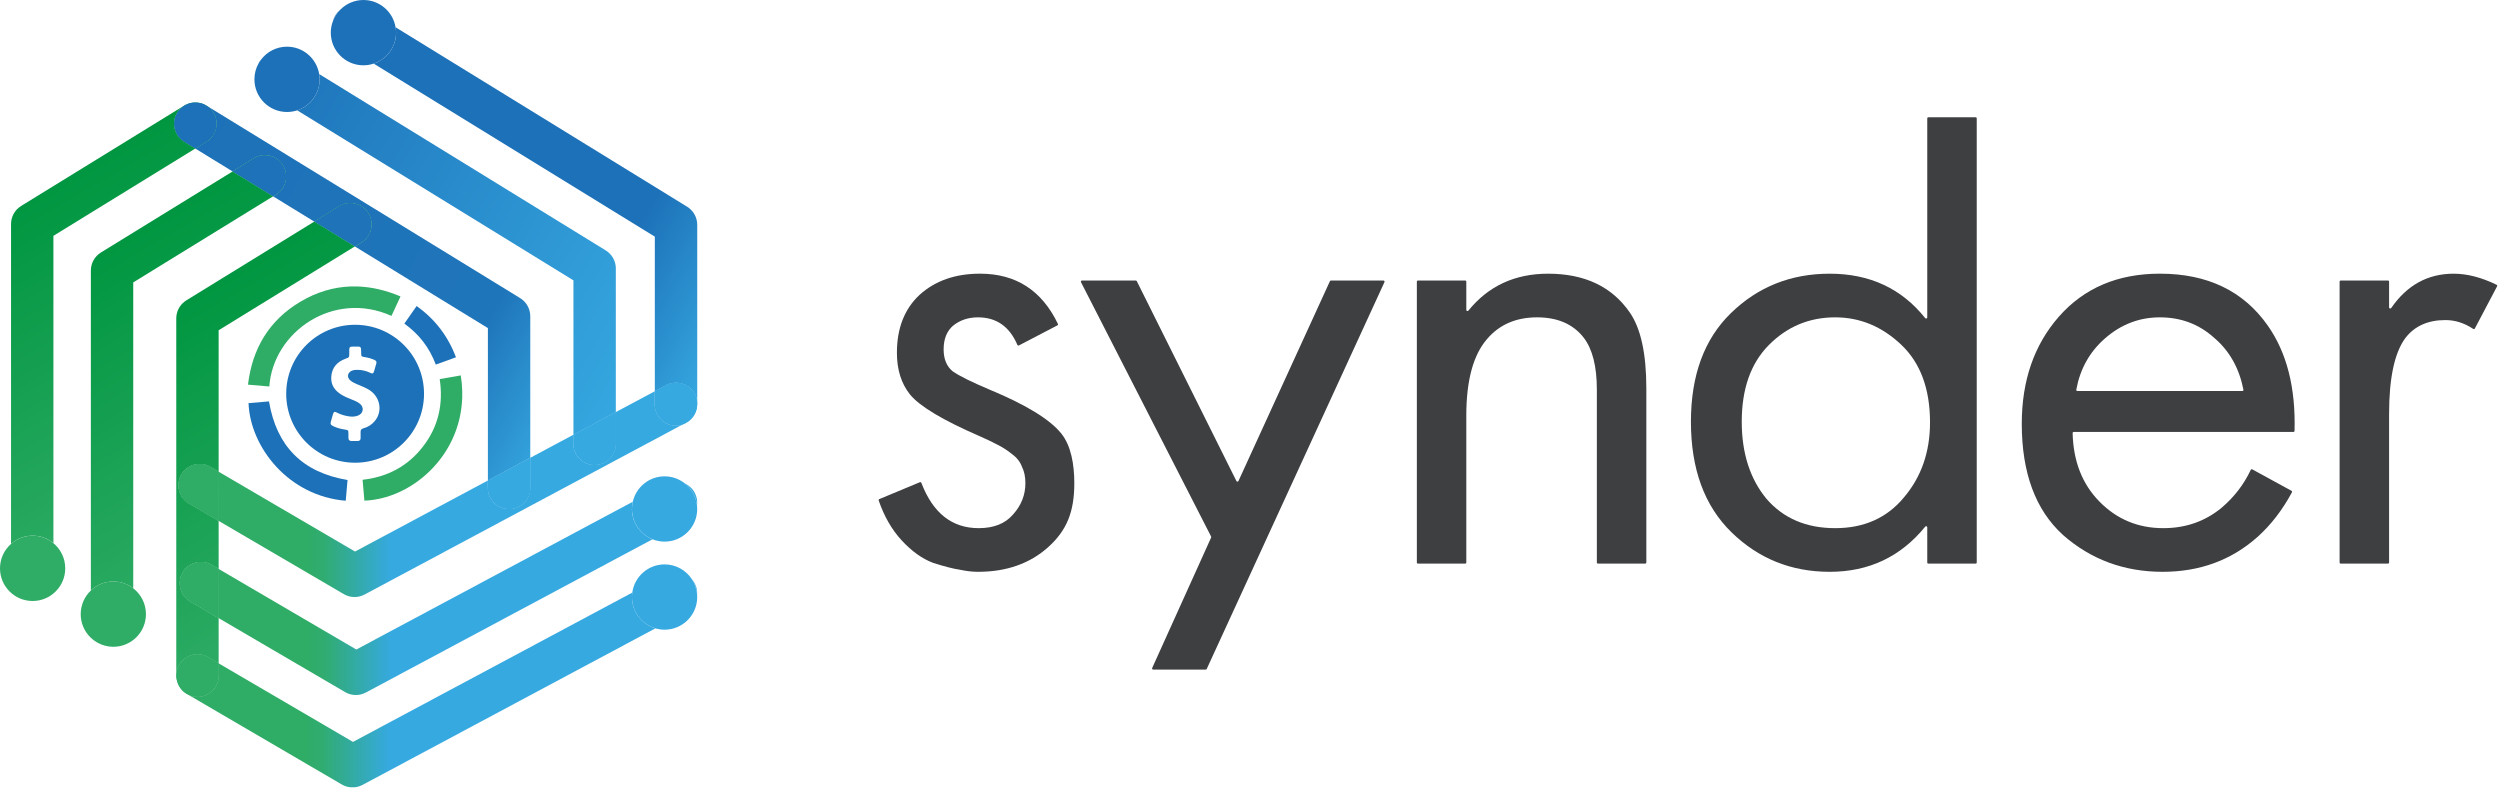 <?xml version="1.0" encoding="UTF-8" standalone="no"?>
<!DOCTYPE svg PUBLIC "-//W3C//DTD SVG 1.1//EN" "http://www.w3.org/Graphics/SVG/1.1/DTD/svg11.dtd">
<svg width="100%" height="100%" viewBox="0 0 156 50" version="1.1" xmlns="http://www.w3.org/2000/svg" xmlns:xlink="http://www.w3.org/1999/xlink" xml:space="preserve" xmlns:serif="http://www.serif.com/" style="fill-rule:evenodd;clip-rule:evenodd;stroke-linejoin:round;stroke-miterlimit:2;">
    <g id="trademark__Synder">
        <g id="appIcon__Synder">
            <g transform="matrix(0.148,0,0,-0.148,0,49.125)">
                <clipPath id="_clip1">
                    <path d="M75.145,43.358C75.075,43.512 75.005,43.68 74.949,43.834C75.005,43.68 75.075,43.512 75.145,43.358Z" clip-rule="nonzero"/>
                </clipPath>
                <g clip-path="url(#_clip1)">
                    <rect x="0" y="0" width="917" height="331.936" style="fill:url(#_Linear2);"/>
                </g>
            </g>
            <g transform="matrix(0.148,0,0,-0.148,0,49.125)">
                <clipPath id="_clip3">
                    <path d="M75.546,42.618C75.46,42.762 75.388,42.905 75.316,43.049C75.388,42.891 75.46,42.762 75.546,42.618Z" clip-rule="nonzero"/>
                </clipPath>
                <g clip-path="url(#_clip3)">
                    <rect x="0" y="0" width="917" height="331.936" style="fill:url(#_Linear4);"/>
                </g>
            </g>
            <g transform="matrix(0.148,0,0,-0.148,0,49.125)">
                <clipPath id="_clip5">
                    <path d="M74.828,44.161C74.772,44.33 74.716,44.498 74.674,44.667C74.716,44.498 74.772,44.33 74.828,44.161Z" clip-rule="nonzero"/>
                </clipPath>
                <g clip-path="url(#_clip5)">
                    <rect x="0" y="0" width="917" height="331.936" style="fill:url(#_Linear6);"/>
                </g>
            </g>
            <g transform="matrix(0.148,0,0,-0.148,0,49.125)">
                <clipPath id="_clip7">
                    <path d="M75.987,41.917C75.902,42.031 75.831,42.145 75.745,42.273C75.816,42.159 75.902,42.045 75.987,41.917Z" clip-rule="nonzero"/>
                </clipPath>
                <g clip-path="url(#_clip7)">
                    <rect x="0" y="0" width="917" height="331.936" style="fill:url(#_Linear8);"/>
                </g>
            </g>
            <g transform="matrix(0.148,0,0,-0.148,0,49.125)">
                <clipPath id="_clip9">
                    <path d="M74.577,45.001C74.535,45.169 74.507,45.323 74.479,45.492C74.507,45.323 74.535,45.169 74.577,45.001Z" clip-rule="nonzero"/>
                </clipPath>
                <g clip-path="url(#_clip9)">
                    <rect x="0" y="0" width="917" height="331.936" style="fill:url(#_Linear10);"/>
                </g>
            </g>
            <g transform="matrix(0.148,0,0,-0.148,0,49.125)">
                <clipPath id="_clip11">
                    <path d="M77.805,40.016C77.677,40.115 77.563,40.201 77.45,40.3C77.563,40.201 77.691,40.115 77.805,40.016Z" clip-rule="nonzero"/>
                </clipPath>
                <g clip-path="url(#_clip11)">
                    <rect x="0" y="0" width="917" height="331.936" style="fill:url(#_Linear12);"/>
                </g>
            </g>
            <g transform="matrix(0.148,0,0,-0.148,0,49.125)">
                <clipPath id="_clip13">
                    <path d="M76.509,41.262C76.424,41.362 76.339,41.462 76.267,41.561C76.339,41.448 76.424,41.348 76.509,41.262Z" clip-rule="nonzero"/>
                </clipPath>
                <g clip-path="url(#_clip13)">
                    <rect x="0" y="0" width="917" height="331.936" style="fill:url(#_Linear14);"/>
                </g>
            </g>
            <g transform="matrix(0.148,0,0,-0.148,0,49.125)">
                <clipPath id="_clip15">
                    <path d="M74.411,45.895C74.397,46.038 74.369,46.195 74.354,46.338C74.369,46.181 74.383,46.038 74.411,45.895Z" clip-rule="nonzero"/>
                </clipPath>
                <g clip-path="url(#_clip15)">
                    <rect x="0" y="0" width="917" height="331.936" style="fill:url(#_Linear16);"/>
                </g>
            </g>
            <g transform="matrix(0.148,0,0,-0.148,0,49.125)">
                <clipPath id="_clip17">
                    <path d="M77.111,40.603C77.012,40.688 76.927,40.787 76.827,40.887C76.913,40.787 77.012,40.702 77.111,40.603Z" clip-rule="nonzero"/>
                </clipPath>
                <g clip-path="url(#_clip17)">
                    <rect x="0" y="0" width="917" height="331.936" style="fill:url(#_Linear18);"/>
                </g>
            </g>
            <g transform="matrix(0.148,0,0,-0.148,0,49.125)">
                <clipPath id="_clip19">
                    <path d="M78.581,39.479C78.425,39.578 78.27,39.678 78.114,39.777C78.27,39.678 78.425,39.578 78.581,39.479Z" clip-rule="nonzero"/>
                </clipPath>
                <g clip-path="url(#_clip19)">
                    <rect x="0" y="0" width="917" height="331.936" style="fill:url(#_Linear20);"/>
                </g>
            </g>
            <g transform="matrix(0.148,0,0,-0.148,0,49.125)">
                <clipPath id="_clip21">
                    <path d="M75.538,51.599C78.033,55.868 83.504,57.309 87.755,54.811L92.184,52.217L92.184,71.308L80.227,78.308C75.963,80.806 74.537,86.282 77.019,90.551C79.514,94.819 84.985,96.247 89.25,93.763L92.184,92.047L92.184,112.319L79.679,119.634C75.414,122.132 73.988,127.609 76.47,131.877C78.966,136.146 84.437,137.573 88.702,135.089L92.184,133.058L92.184,192.68L149.611,228.022L132.526,238.508L78.568,205.293C75.922,203.66 74.317,200.777 74.317,197.676L74.317,47.097C74.317,47.015 74.331,46.932 74.331,46.864C74.29,48.47 74.674,50.103 75.538,51.599Z" clip-rule="nonzero"/>
                </clipPath>
                <g clip-path="url(#_clip21)">
                    <rect x="0" y="0" width="917" height="331.936" style="fill:url(#_Linear22);"/>
                </g>
            </g>
            <g transform="matrix(0.148,0,0,-0.148,0,49.125)">
                <clipPath id="_clip23">
                    <path d="M42.56,225.479C39.913,223.846 38.309,220.963 38.309,217.861L38.309,82.971C40.777,85.318 44.096,86.759 47.771,86.759C50.938,86.759 53.859,85.675 56.176,83.863L56.176,212.852L115.152,249.154L98.067,259.64L42.56,225.479Z" clip-rule="nonzero"/>
                </clipPath>
                <g clip-path="url(#_clip23)">
                    <rect x="0" y="0" width="917" height="331.936" style="fill:url(#_Linear24);"/>
                </g>
            </g>
            <g transform="matrix(0.148,0,0,-0.148,0,49.125)">
                <clipPath id="_clip25">
                    <path d="M47.246,59.262L47.273,59.262C46.628,59.289 45.996,59.344 45.378,59.454C45.982,59.33 46.6,59.262 47.246,59.262Z" clip-rule="nonzero"/>
                </clipPath>
                <g clip-path="url(#_clip25)">
                    <rect x="0" y="0" width="917" height="331.936" style="fill:url(#_Linear26);"/>
                </g>
            </g>
            <g transform="matrix(0.148,0,0,-0.148,0,49.125)">
                <clipPath id="_clip27">
                    <path d="M79.708,288.32C79.89,288.376 80.058,288.432 80.239,288.474C80.058,288.432 79.89,288.376 79.708,288.32Z" clip-rule="nonzero"/>
                </clipPath>
                <g clip-path="url(#_clip27)">
                    <rect x="0" y="0" width="917" height="331.936" style="fill:url(#_Linear28);"/>
                </g>
            </g>
            <g transform="matrix(0.148,0,0,-0.148,0,49.125)">
                <clipPath id="_clip29">
                    <path d="M86.443,287.726C86.611,287.641 86.779,287.543 86.947,287.445C86.793,287.557 86.611,287.641 86.443,287.726Z" clip-rule="nonzero"/>
                </clipPath>
                <g clip-path="url(#_clip29)">
                    <rect x="0" y="0" width="917" height="331.936" style="fill:url(#_Linear30);"/>
                </g>
            </g>
            <g transform="matrix(0.148,0,0,-0.148,0,49.125)">
                <clipPath id="_clip31">
                    <path d="M74.737,284.48C75.518,285.757 76.574,286.759 77.767,287.472C77.74,287.459 77.698,287.445 77.671,287.418L8.904,245.089C6.258,243.456 4.654,240.574 4.654,237.472L4.654,102.609C7.081,104.764 10.262,106.081 13.758,106.081C17.091,106.081 20.148,104.887 22.521,102.925L22.521,232.49L82.361,269.314L77.685,272.183C73.475,274.749 72.159,280.267 74.737,284.48Z" clip-rule="nonzero"/>
                </clipPath>
                <g clip-path="url(#_clip31)">
                    <rect x="0" y="0" width="917" height="331.936" style="fill:url(#_Linear32);"/>
                </g>
            </g>
            <g transform="matrix(0.148,0,0,-0.148,0,49.125)">
                <clipPath id="_clip33">
                    <path d="M78.216,287.704C78.33,287.761 78.457,287.832 78.571,287.888C78.457,287.832 78.33,287.761 78.216,287.704Z" clip-rule="nonzero"/>
                </clipPath>
                <g clip-path="url(#_clip33)">
                    <rect x="0" y="0" width="917" height="331.936" style="fill:url(#_Linear34);"/>
                </g>
            </g>
            <g transform="matrix(0.148,0,0,-0.148,0,49.125)">
                <clipPath id="_clip35">
                    <path d="M84.218,288.551C84.305,288.536 84.378,288.522 84.465,288.507C84.378,288.522 84.305,288.522 84.218,288.551Z" clip-rule="nonzero"/>
                </clipPath>
                <g clip-path="url(#_clip35)">
                    <rect x="0" y="0" width="917" height="331.936" style="fill:url(#_Linear36);"/>
                </g>
            </g>
            <g transform="matrix(0.148,0,0,-0.148,0,49.125)">
                <clipPath id="_clip37">
                    <path d="M85.707,288.069C85.85,288.011 85.993,287.954 86.137,287.882C86.008,287.954 85.85,288.011 85.707,288.069Z" clip-rule="nonzero"/>
                </clipPath>
                <g clip-path="url(#_clip37)">
                    <rect x="0" y="0" width="917" height="331.936" style="fill:url(#_Linear38);"/>
                </g>
            </g>
            <g transform="matrix(0.148,0,0,-0.148,0,49.125)">
                <clipPath id="_clip39">
                    <path d="M84.984,288.331C85.097,288.303 85.196,288.275 85.309,288.232C85.196,288.275 85.097,288.303 84.984,288.331Z" clip-rule="nonzero"/>
                </clipPath>
                <g clip-path="url(#_clip39)">
                    <rect x="0" y="0" width="917" height="331.936" style="fill:url(#_Linear40);"/>
                </g>
            </g>
            <g transform="matrix(0.148,0,0,-0.148,0,49.125)">
                <clipPath id="_clip41">
                    <path d="M78.95,288.056C79.093,288.114 79.25,288.185 79.392,288.242C79.25,288.185 79.107,288.114 78.95,288.056Z" clip-rule="nonzero"/>
                </clipPath>
                <g clip-path="url(#_clip41)">
                    <rect x="0" y="0" width="917" height="331.936" style="fill:url(#_Linear42);"/>
                </g>
            </g>
            <g transform="matrix(0.148,0,0,-0.148,0,49.125)">
                <clipPath id="_clip43">
                    <path d="M81.405,288.664C81.587,288.678 81.768,288.706 81.936,288.72C81.754,288.706 81.587,288.692 81.405,288.664Z" clip-rule="nonzero"/>
                </clipPath>
                <g clip-path="url(#_clip43)">
                    <rect x="0" y="0" width="917" height="331.936" style="fill:url(#_Linear44);"/>
                </g>
            </g>
            <g transform="matrix(0.148,0,0,-0.148,0,49.125)">
                <clipPath id="_clip45">
                    <path d="M80.497,288.533C80.693,288.575 80.89,288.618 81.086,288.646C80.89,288.618 80.693,288.575 80.497,288.533Z" clip-rule="nonzero"/>
                </clipPath>
                <g clip-path="url(#_clip45)">
                    <rect x="0" y="0" width="917" height="331.936" style="fill:url(#_Linear46);"/>
                </g>
            </g>
            <g transform="matrix(0.148,0,0,-0.148,0,49.125)">
                <clipPath id="_clip47">
                    <path d="M83.363,288.665C83.451,288.65 83.538,288.65 83.64,288.636C83.538,288.65 83.451,288.65 83.363,288.665Z" clip-rule="nonzero"/>
                </clipPath>
                <g clip-path="url(#_clip47)">
                    <rect x="0" y="0" width="917" height="331.936" style="fill:url(#_Linear48);"/>
                </g>
            </g>
            <g transform="matrix(0.148,0,0,-0.148,0,49.125)">
                <clipPath id="_clip49">
                    <path d="M78.556,287.875C78.699,287.933 78.828,287.99 78.971,288.048C78.842,287.99 78.699,287.933 78.556,287.875Z" clip-rule="nonzero"/>
                </clipPath>
                <g clip-path="url(#_clip49)">
                    <rect x="0" y="0" width="917" height="331.936" style="fill:url(#_Linear50);"/>
                </g>
            </g>
            <g transform="matrix(0.148,0,0,-0.148,0,49.125)">
                <clipPath id="_clip51">
                    <path d="M83.607,288.646C83.817,288.618 84.027,288.576 84.237,288.534C84.027,288.576 83.817,288.618 83.607,288.646Z" clip-rule="nonzero"/>
                </clipPath>
                <g clip-path="url(#_clip51)">
                    <rect x="0" y="0" width="917" height="331.936" style="fill:url(#_Linear52);"/>
                </g>
            </g>
            <g transform="matrix(0.148,0,0,-0.148,0,49.125)">
                <clipPath id="_clip53">
                    <path d="M84.451,288.474C84.633,288.432 84.815,288.376 84.997,288.32C84.815,288.376 84.633,288.432 84.451,288.474Z" clip-rule="nonzero"/>
                </clipPath>
                <g clip-path="url(#_clip53)">
                    <rect x="0" y="0" width="917" height="331.936" style="fill:url(#_Linear54);"/>
                </g>
            </g>
            <g transform="matrix(0.148,0,0,-0.148,0,49.125)">
                <clipPath id="_clip55">
                    <path d="M80.236,288.494C80.335,288.522 80.42,288.537 80.52,288.551C80.42,288.537 80.335,288.522 80.236,288.494Z" clip-rule="nonzero"/>
                </clipPath>
                <g clip-path="url(#_clip55)">
                    <rect x="0" y="0" width="917" height="331.936" style="fill:url(#_Linear56);"/>
                </g>
            </g>
            <g transform="matrix(0.148,0,0,-0.148,0,49.125)">
                <clipPath id="_clip57">
                    <path d="M81.081,288.637C81.194,288.651 81.293,288.665 81.406,288.665C81.293,288.651 81.18,288.651 81.081,288.637Z" clip-rule="nonzero"/>
                </clipPath>
                <g clip-path="url(#_clip57)">
                    <rect x="0" y="0" width="917" height="331.936" style="fill:url(#_Linear58);"/>
                </g>
            </g>
            <g transform="matrix(0.148,0,0,-0.148,0,49.125)">
                <clipPath id="_clip59">
                    <path d="M82.771,288.72C82.967,288.706 83.177,288.692 83.373,288.664C83.163,288.692 82.967,288.706 82.771,288.72Z" clip-rule="nonzero"/>
                </clipPath>
                <g clip-path="url(#_clip59)">
                    <rect x="0" y="0" width="917" height="331.936" style="fill:url(#_Linear60);"/>
                </g>
            </g>
            <g transform="matrix(0.148,0,0,-0.148,0,49.125)">
                <clipPath id="_clip61">
                    <path d="M77.759,287.452C77.915,287.537 78.071,287.622 78.227,287.707C78.071,287.622 77.915,287.537 77.759,287.452Z" clip-rule="nonzero"/>
                </clipPath>
                <g clip-path="url(#_clip61)">
                    <rect x="0" y="0" width="917" height="331.936" style="fill:url(#_Linear62);"/>
                </g>
            </g>
            <g transform="matrix(0.148,0,0,-0.148,0,49.125)">
                <clipPath id="_clip63">
                    <path d="M155.302,242.015C157.88,237.801 156.578,232.297 152.368,229.704L149.612,228.015L205.708,193.593L205.708,129.346L223.575,138.898L223.575,198.603C223.575,201.718 221.957,204.6 219.311,206.234L87.016,287.431C86.988,287.445 86.961,287.459 86.933,287.472C88.126,286.759 89.169,285.757 89.95,284.494C92.528,280.281 91.225,274.777 87.016,272.183L82.34,269.3L98.054,259.652L106.981,265.142C111.19,267.736 116.689,266.418 119.28,262.205C121.858,257.991 120.556,252.487 116.346,249.893L115.139,249.152L132.513,238.488L142.989,244.938C147.212,247.546 152.724,246.228 155.302,242.015Z" clip-rule="nonzero"/>
                </clipPath>
                <g clip-path="url(#_clip63)">
                    <rect x="0" y="0" width="917" height="331.936" style="fill:url(#_Linear64);"/>
                </g>
            </g>
            <g transform="matrix(0.148,0,0,-0.148,0,49.125)">
                <clipPath id="_clip65">
                    <path d="M79.389,288.232C79.502,288.275 79.6,288.303 79.713,288.331C79.6,288.289 79.487,288.261 79.389,288.232Z" clip-rule="nonzero"/>
                </clipPath>
                <g clip-path="url(#_clip65)">
                    <rect x="0" y="0" width="917" height="331.936" style="fill:url(#_Linear66);"/>
                </g>
            </g>
            <g transform="matrix(0.148,0,0,-0.148,0,49.125)">
                <clipPath id="_clip67">
                    <path d="M85.296,288.242C85.439,288.185 85.582,288.128 85.739,288.071C85.582,288.128 85.439,288.185 85.296,288.242Z" clip-rule="nonzero"/>
                </clipPath>
                <g clip-path="url(#_clip67)">
                    <rect x="0" y="0" width="917" height="331.936" style="fill:url(#_Linear68);"/>
                </g>
            </g>
            <g transform="matrix(0.148,0,0,-0.148,0,49.125)">
                <clipPath id="_clip69">
                    <path d="M86.138,287.888C86.251,287.832 86.349,287.776 86.462,287.719C86.349,287.776 86.237,287.832 86.138,287.888Z" clip-rule="nonzero"/>
                </clipPath>
                <g clip-path="url(#_clip69)">
                    <rect x="0" y="0" width="917" height="331.936" style="fill:url(#_Linear70);"/>
                </g>
            </g>
            <g transform="matrix(0.148,0,0,-0.148,0,49.125)">
                <clipPath id="_clip71">
                    <path d="M81.911,288.734C82.067,288.748 82.223,288.734 82.379,288.734L81.911,288.734Z" clip-rule="nonzero"/>
                </clipPath>
                <g clip-path="url(#_clip71)">
                    <rect x="0" y="0" width="917" height="331.936" style="fill:url(#_Linear72);"/>
                </g>
            </g>
            <g transform="matrix(0.148,0,0,-0.148,0,49.125)">
                <clipPath id="_clip73">
                    <path d="M152.372,229.721C156.581,232.314 157.884,237.818 155.306,242.032C152.728,246.245 147.216,247.549 143.006,244.969L132.53,238.518L149.615,228.032L152.372,229.721Z" clip-rule="nonzero"/>
                </clipPath>
                <g clip-path="url(#_clip73)">
                    <rect x="0" y="0" width="917" height="331.936" style="fill:url(#_Linear74);"/>
                </g>
            </g>
            <g transform="matrix(0.148,0,0,-0.148,0,49.125)">
                <clipPath id="_clip75">
                    <path d="M152.372,229.721C156.581,232.314 157.884,237.818 155.306,242.032C152.728,246.245 147.216,247.549 143.006,244.969L132.53,238.518L149.615,228.032L152.372,229.721Z" clip-rule="nonzero"/>
                </clipPath>
                <g clip-path="url(#_clip75)">
                    <rect x="0" y="0" width="917" height="331.936" style="fill:url(#_Linear76);"/>
                </g>
            </g>
            <g transform="matrix(0.148,0,0,-0.148,0,49.125)">
                <clipPath id="_clip77">
                    <path d="M119.283,262.206C116.691,266.42 111.193,267.724 106.983,265.143L98.057,259.653L115.142,249.167L116.349,249.908C120.558,252.489 121.875,257.993 119.283,262.206Z" clip-rule="nonzero"/>
                </clipPath>
                <g clip-path="url(#_clip77)">
                    <rect x="0" y="0" width="917" height="331.936" style="fill:url(#_Linear78);"/>
                </g>
            </g>
            <g transform="matrix(0.148,0,0,-0.148,0,49.125)">
                <clipPath id="_clip79">
                    <path d="M119.283,262.206C116.691,266.42 111.193,267.724 106.983,265.143L98.057,259.653L115.142,249.167L116.349,249.908C120.558,252.489 121.875,257.993 119.283,262.206Z" clip-rule="nonzero"/>
                </clipPath>
                <g clip-path="url(#_clip79)">
                    <rect x="0" y="0" width="917" height="331.936" style="fill:url(#_Linear80);"/>
                </g>
            </g>
            <g transform="matrix(0.148,0,0,-0.148,0,49.125)">
                <clipPath id="_clip81">
                    <path d="M89.962,284.469C89.181,285.731 88.139,286.733 86.946,287.447C86.781,287.543 86.616,287.626 86.452,287.722C86.342,287.776 86.246,287.831 86.137,287.886C86,287.955 85.862,288.01 85.725,288.065C85.588,288.12 85.451,288.188 85.3,288.229C85.204,288.271 85.095,288.298 84.985,288.325C84.806,288.38 84.628,288.435 84.45,288.476C84.368,288.49 84.299,288.504 84.217,288.518C84.011,288.559 83.806,288.6 83.6,288.627C83.518,288.641 83.435,288.641 83.339,288.655C83.147,288.682 82.942,288.696 82.75,288.71L81.913,288.71C81.735,288.696 81.557,288.682 81.392,288.655C81.283,288.641 81.187,288.641 81.077,288.627C80.885,288.6 80.693,288.559 80.501,288.518C80.405,288.504 80.323,288.49 80.227,288.463C80.048,288.422 79.884,288.367 79.706,288.312C79.596,288.284 79.486,288.257 79.39,288.216C79.239,288.161 79.102,288.106 78.965,288.037C78.828,287.982 78.705,287.927 78.568,287.873C78.444,287.818 78.334,287.749 78.225,287.694C78.074,287.612 77.923,287.543 77.772,287.447C76.566,286.733 75.523,285.731 74.742,284.455C72.164,280.241 73.48,274.738 77.69,272.157L82.366,269.289L87.042,272.171C91.238,274.751 92.54,280.269 89.962,284.469Z" clip-rule="nonzero"/>
                </clipPath>
                <g clip-path="url(#_clip81)">
                    <rect x="0" y="0" width="917" height="331.936" style="fill:url(#_Linear82);"/>
                </g>
            </g>
            <g transform="matrix(0.148,0,0,-0.148,0,49.125)">
                <clipPath id="_clip83">
                    <path d="M89.962,284.469C89.181,285.731 88.139,286.733 86.946,287.447C86.781,287.543 86.616,287.626 86.452,287.722C86.342,287.776 86.246,287.831 86.137,287.886C86,287.955 85.862,288.01 85.725,288.065C85.588,288.12 85.451,288.188 85.3,288.229C85.204,288.271 85.095,288.298 84.985,288.325C84.806,288.38 84.628,288.435 84.45,288.476C84.368,288.49 84.299,288.504 84.217,288.518C84.011,288.559 83.806,288.6 83.6,288.627C83.518,288.641 83.435,288.641 83.339,288.655C83.147,288.682 82.942,288.696 82.75,288.71L81.913,288.71C81.735,288.696 81.557,288.682 81.392,288.655C81.283,288.641 81.187,288.641 81.077,288.627C80.885,288.6 80.693,288.559 80.501,288.518C80.405,288.504 80.323,288.49 80.227,288.463C80.048,288.422 79.884,288.367 79.706,288.312C79.596,288.284 79.486,288.257 79.39,288.216C79.239,288.161 79.102,288.106 78.965,288.037C78.828,287.982 78.705,287.927 78.568,287.873C78.444,287.818 78.334,287.749 78.225,287.694C78.074,287.612 77.923,287.543 77.772,287.447C76.566,286.733 75.523,285.731 74.742,284.455C72.164,280.241 73.48,274.738 77.69,272.157L82.366,269.289L87.042,272.171C91.238,274.751 92.54,280.269 89.962,284.469Z" clip-rule="nonzero"/>
                </clipPath>
                <g clip-path="url(#_clip83)">
                    <rect x="0" y="0" width="917" height="331.936" style="fill:url(#_Linear84);"/>
                </g>
            </g>
            <g transform="matrix(0.148,0,0,-0.148,0,49.125)">
                <clipPath id="_clip85">
                    <path d="M289.227,153.698L287.815,152.943C291.38,154.124 293.944,157.473 293.944,161.439L293.944,161.508C293.917,158.351 292.217,155.29 289.227,153.698Z" clip-rule="nonzero"/>
                </clipPath>
                <g clip-path="url(#_clip85)">
                    <rect x="0" y="0" width="917" height="331.936" style="fill:url(#_Linear86);"/>
                </g>
            </g>
            <g transform="matrix(0.148,0,0,-0.148,0,49.125)">
                <clipPath id="_clip87">
                    <path d="M141.425,325.525C140.932,324.729 140.589,323.891 140.37,323.027C141.042,324.797 142.056,326.389 143.345,327.721C142.605,327.117 141.96,326.389 141.425,325.525Z" clip-rule="nonzero"/>
                </clipPath>
                <g clip-path="url(#_clip87)">
                    <rect x="0" y="0" width="917" height="331.936" style="fill:url(#_Linear88);"/>
                </g>
            </g>
            <g transform="matrix(0.148,0,0,-0.148,0,49.125)">
                <clipPath id="_clip89">
                    <path d="M292.912,165.803C293.639,164.458 293.968,163.003 293.968,161.576L293.968,237.146C293.968,240.248 292.35,243.144 289.717,244.763L166.787,320.43C166.911,319.689 166.993,318.948 166.993,318.165C166.993,312.072 163.044,306.925 157.559,305.099L276.087,232.15L276.087,166.956L280.818,169.481C285.178,171.815 290.581,170.168 292.912,165.803Z" clip-rule="nonzero"/>
                </clipPath>
                <g clip-path="url(#_clip89)">
                    <rect x="0" y="0" width="917" height="331.936" style="fill:url(#_Linear90);"/>
                </g>
            </g>
            <g transform="matrix(0.148,0,0,-0.148,0,49.125)">
                <clipPath id="_clip91">
                    <path d="M109.295,305.748C109.171,305.555 109.075,305.362 108.978,305.155C109.281,305.693 109.626,306.203 109.984,306.7C109.75,306.397 109.502,306.079 109.295,305.748Z" clip-rule="nonzero"/>
                </clipPath>
                <g clip-path="url(#_clip91)">
                    <rect x="0" y="0" width="917" height="331.936" style="fill:url(#_Linear92);"/>
                </g>
            </g>
            <g transform="matrix(0.148,0,0,-0.148,0,49.125)">
                <clipPath id="_clip93">
                    <path d="M259.657,218.718C259.657,221.819 258.039,224.715 255.406,226.335L134.574,300.697C134.698,299.97 134.766,299.243 134.766,298.488C134.766,292.38 130.79,287.206 125.291,285.408L241.776,213.722L241.776,148.61L259.643,158.162L259.643,218.718L259.657,218.718Z" clip-rule="nonzero"/>
                </clipPath>
                <g clip-path="url(#_clip93)">
                    <rect x="0" y="0" width="917" height="331.936" style="fill:url(#_Linear94);"/>
                </g>
            </g>
            <g transform="matrix(0.148,0,0,-0.148,0,49.125)">
                <clipPath id="_clip95">
                    <path d="M214.638,117.324C209.702,117.324 205.698,121.332 205.698,126.273L205.698,129.334L149.684,99.386L92.175,133.04L92.175,112.315L144.98,81.419C146.365,80.61 147.929,80.198 149.492,80.198C150.931,80.198 152.385,80.555 153.701,81.255L287.806,152.941C286.929,152.653 285.983,152.488 285.009,152.488C280.073,152.488 276.069,156.496 276.069,161.437L276.069,166.954L259.628,158.17L259.628,144.857C259.628,139.916 255.624,135.908 250.688,135.908C245.751,135.908 241.747,139.916 241.747,144.857L241.747,148.618L223.565,138.9L223.565,126.287C223.579,121.332 219.575,117.324 214.638,117.324Z" clip-rule="nonzero"/>
                </clipPath>
                <g clip-path="url(#_clip95)">
                    <rect x="0" y="0" width="917" height="331.936" style="fill:url(#_Linear96);"/>
                </g>
            </g>
            <g transform="matrix(0.148,0,0,-0.148,0,49.125)">
                <clipPath id="_clip97">
                    <path d="M88.727,135.076C84.463,137.56 78.992,136.133 76.496,131.864C74,127.596 75.44,122.119 79.705,119.621L92.21,112.306L92.21,133.031L88.727,135.076Z" clip-rule="nonzero"/>
                </clipPath>
                <g clip-path="url(#_clip97)">
                    <rect x="0" y="0" width="917" height="331.936" style="fill:url(#_Linear98);"/>
                </g>
            </g>
            <g transform="matrix(0.148,0,0,-0.148,0,49.125)">
                <clipPath id="_clip99">
                    <path d="M88.727,135.076C84.463,137.56 78.992,136.133 76.496,131.864C74,127.596 75.44,122.119 79.705,119.621L92.21,112.306L92.21,133.031L88.727,135.076Z" clip-rule="nonzero"/>
                </clipPath>
                <g clip-path="url(#_clip99)">
                    <rect x="0" y="0" width="917" height="331.936" style="fill:url(#_Linear100);"/>
                </g>
            </g>
            <g transform="matrix(0.148,0,0,-0.148,0,49.125)">
                <clipPath id="_clip101">
                    <path d="M205.723,126.283C205.723,121.342 209.727,117.334 214.663,117.334C219.599,117.334 223.603,121.342 223.603,126.283L223.603,138.896L205.736,129.343L205.736,126.283L205.723,126.283Z" clip-rule="nonzero"/>
                </clipPath>
                <g clip-path="url(#_clip101)">
                    <rect x="0" y="0" width="917" height="331.936" style="fill:url(#_Linear102);"/>
                </g>
            </g>
            <g transform="matrix(0.148,0,0,-0.148,0,49.125)">
                <clipPath id="_clip103">
                    <path d="M205.723,126.283C205.723,121.342 209.727,117.334 214.663,117.334C219.599,117.334 223.603,121.342 223.603,126.283L223.603,138.896L205.736,129.343L205.736,126.283L205.723,126.283Z" clip-rule="nonzero"/>
                </clipPath>
                <g clip-path="url(#_clip103)">
                    <rect x="0" y="0" width="917" height="331.936" style="fill:url(#_Linear104);"/>
                </g>
            </g>
            <g transform="matrix(0.148,0,0,-0.148,0,49.125)">
                <clipPath id="_clip105">
                    <path d="M285.029,152.501C286.002,152.501 286.948,152.666 287.826,152.954L289.238,153.709C292.228,155.301 293.928,158.348 293.969,161.519L293.969,161.587C293.969,163.015 293.64,164.47 292.913,165.815C290.596,170.179 285.18,171.826 280.819,169.493L276.088,166.968L276.088,161.45C276.088,156.509 280.092,152.501 285.029,152.501Z" clip-rule="nonzero"/>
                </clipPath>
                <g clip-path="url(#_clip105)">
                    <rect x="0" y="0" width="917" height="331.936" style="fill:url(#_Linear106);"/>
                </g>
            </g>
            <g transform="matrix(0.148,0,0,-0.148,0,49.125)">
                <clipPath id="_clip107">
                    <path d="M285.029,152.501C286.002,152.501 286.948,152.666 287.826,152.954L289.238,153.709C292.228,155.301 293.928,158.348 293.969,161.519L293.969,161.587C293.969,163.015 293.64,164.47 292.913,165.815C290.596,170.179 285.18,171.826 280.819,169.493L276.088,166.968L276.088,161.45C276.088,156.509 280.092,152.501 285.029,152.501Z" clip-rule="nonzero"/>
                </clipPath>
                <g clip-path="url(#_clip107)">
                    <rect x="0" y="0" width="917" height="331.936" style="fill:url(#_Linear108);"/>
                </g>
            </g>
            <g transform="matrix(0.148,0,0,-0.148,0,49.125)">
                <clipPath id="_clip109">
                    <path d="M250.711,135.908C255.648,135.908 259.652,139.916 259.652,144.857L259.652,158.171L241.785,148.618L241.785,144.857C241.771,139.916 245.775,135.908 250.711,135.908Z" clip-rule="nonzero"/>
                </clipPath>
                <g clip-path="url(#_clip109)">
                    <rect x="0" y="0" width="917" height="331.936" style="fill:url(#_Linear110);"/>
                </g>
            </g>
            <g transform="matrix(0.148,0,0,-0.148,0,49.125)">
                <clipPath id="_clip111">
                    <path d="M250.711,135.908C255.648,135.908 259.652,139.916 259.652,144.857L259.652,158.171L241.785,148.618L241.785,144.857C241.771,139.916 245.775,135.908 250.711,135.908Z" clip-rule="nonzero"/>
                </clipPath>
                <g clip-path="url(#_clip111)">
                    <rect x="0" y="0" width="917" height="331.936" style="fill:url(#_Linear112);"/>
                </g>
            </g>
            <g transform="matrix(0.148,0,0,-0.148,0,49.125)">
                <clipPath id="_clip113">
                    <path d="M145.529,40.108C146.914,39.298 148.477,38.887 150.04,38.887C151.48,38.887 152.933,39.243 154.25,39.943L275.095,104.548C270.022,106.579 266.429,111.534 266.429,117.326C266.429,118.383 266.553,119.398 266.786,120.386L150.232,58.074L92.175,92.044L92.175,71.319L145.529,40.108Z" clip-rule="nonzero"/>
                </clipPath>
                <g clip-path="url(#_clip113)">
                    <rect x="0" y="0" width="917" height="331.936" style="fill:url(#_Linear114);"/>
                </g>
            </g>
            <g transform="matrix(0.148,0,0,-0.148,0,49.125)">
                <clipPath id="_clip115">
                    <path d="M293.885,118.825C294.118,120.609 293.83,122.489 292.911,124.191C291.952,125.989 290.471,127.307 288.757,128.089C291.568,125.879 293.474,122.585 293.885,118.825Z" clip-rule="nonzero"/>
                </clipPath>
                <g clip-path="url(#_clip115)">
                    <rect x="0" y="0" width="917" height="331.936" style="fill:url(#_Linear116);"/>
                </g>
            </g>
            <g transform="matrix(0.148,0,0,-0.148,0,49.125)">
                <clipPath id="_clip117">
                    <path d="M77.039,90.545C74.543,86.277 75.983,80.801 80.248,78.303L92.205,71.303L92.205,92.028L89.27,93.743C85.006,96.255 79.521,94.814 77.039,90.545Z" clip-rule="nonzero"/>
                </clipPath>
                <g clip-path="url(#_clip117)">
                    <rect x="0" y="0" width="917" height="331.936" style="fill:url(#_Linear118);"/>
                </g>
            </g>
            <g transform="matrix(0.148,0,0,-0.148,0,49.125)">
                <clipPath id="_clip119">
                    <path d="M77.039,90.545C74.543,86.277 75.983,80.801 80.248,78.303L92.205,71.303L92.205,92.028L89.27,93.743C85.006,96.255 79.521,94.814 77.039,90.545Z" clip-rule="nonzero"/>
                </clipPath>
                <g clip-path="url(#_clip119)">
                    <rect x="0" y="0" width="917" height="331.936" style="fill:url(#_Linear120);"/>
                </g>
            </g>
            <g transform="matrix(0.148,0,0,-0.148,0,49.125)">
                <clipPath id="_clip121">
                    <path d="M74.36,46.329C74.346,46.497 74.332,46.679 74.332,46.86C74.346,46.679 74.346,46.497 74.36,46.329Z" clip-rule="nonzero"/>
                </clipPath>
                <g clip-path="url(#_clip121)">
                    <rect x="0" y="0" width="917" height="331.936" style="fill:url(#_Linear122);"/>
                </g>
            </g>
            <g transform="matrix(0.148,0,0,-0.148,0,49.125)">
                <clipPath id="_clip123">
                    <path d="M74.467,45.474C74.438,45.617 74.424,45.761 74.395,45.904C74.424,45.761 74.453,45.617 74.467,45.474Z" clip-rule="nonzero"/>
                </clipPath>
                <g clip-path="url(#_clip123)">
                    <rect x="0" y="0" width="917" height="331.936" style="fill:url(#_Linear124);"/>
                </g>
            </g>
            <g transform="matrix(0.148,0,0,-0.148,0,49.125)">
                <clipPath id="_clip125">
                    <path d="M76.839,40.885C76.724,41.014 76.61,41.142 76.496,41.271C76.61,41.142 76.724,41.014 76.839,40.885Z" clip-rule="nonzero"/>
                </clipPath>
                <g clip-path="url(#_clip125)">
                    <rect x="0" y="0" width="917" height="331.936" style="fill:url(#_Linear126);"/>
                </g>
            </g>
            <g transform="matrix(0.148,0,0,-0.148,0,49.125)">
                <clipPath id="_clip127">
                    <path d="M78.134,39.769C78.019,39.855 77.905,39.941 77.79,40.027C77.905,39.941 78.019,39.855 78.134,39.769Z" clip-rule="nonzero"/>
                </clipPath>
                <g clip-path="url(#_clip127)">
                    <rect x="0" y="0" width="917" height="331.936" style="fill:url(#_Linear128);"/>
                </g>
            </g>
            <g transform="matrix(0.148,0,0,-0.148,0,49.125)">
                <clipPath id="_clip129">
                    <path d="M75.314,43.011C75.257,43.124 75.2,43.238 75.143,43.366C75.2,43.252 75.257,43.139 75.314,43.011Z" clip-rule="nonzero"/>
                </clipPath>
                <g clip-path="url(#_clip129)">
                    <rect x="0" y="0" width="917" height="331.936" style="fill:url(#_Linear130);"/>
                </g>
            </g>
            <g transform="matrix(0.148,0,0,-0.148,0,49.125)">
                <clipPath id="_clip131">
                    <path d="M77.458,40.296C77.331,40.396 77.217,40.509 77.103,40.623C77.217,40.509 77.331,40.41 77.458,40.296Z" clip-rule="nonzero"/>
                </clipPath>
                <g clip-path="url(#_clip131)">
                    <rect x="0" y="0" width="917" height="331.936" style="fill:url(#_Linear132);"/>
                </g>
            </g>
            <g transform="matrix(0.148,0,0,-0.148,0,49.125)">
                <clipPath id="_clip133">
                    <path d="M76.27,41.527C76.17,41.656 76.07,41.785 75.97,41.929C76.07,41.785 76.17,41.656 76.27,41.527Z" clip-rule="nonzero"/>
                </clipPath>
                <g clip-path="url(#_clip133)">
                    <rect x="0" y="0" width="917" height="331.936" style="fill:url(#_Linear134);"/>
                </g>
            </g>
            <g transform="matrix(0.148,0,0,-0.148,0,49.125)">
                <clipPath id="_clip135">
                    <path d="M75.753,42.247C75.667,42.375 75.596,42.504 75.524,42.633C75.596,42.504 75.667,42.375 75.753,42.247Z" clip-rule="nonzero"/>
                </clipPath>
                <g clip-path="url(#_clip135)">
                    <rect x="0" y="0" width="917" height="331.936" style="fill:url(#_Linear136);"/>
                </g>
            </g>
            <g transform="matrix(0.148,0,0,-0.148,0,49.125)">
                <clipPath id="_clip137">
                    <path d="M74.658,44.648C74.629,44.761 74.601,44.889 74.558,45.003C74.601,44.889 74.629,44.761 74.658,44.648Z" clip-rule="nonzero"/>
                </clipPath>
                <g clip-path="url(#_clip137)">
                    <rect x="0" y="0" width="917" height="331.936" style="fill:url(#_Linear138);"/>
                </g>
            </g>
            <g transform="matrix(0.148,0,0,-0.148,0,49.125)">
                <clipPath id="_clip139">
                    <path d="M292.904,86.011C292.574,86.614 292.191,87.177 291.752,87.671C293,85.736 293.781,83.458 293.918,81.015C294.069,82.689 293.754,84.418 292.904,86.011Z" clip-rule="nonzero"/>
                </clipPath>
                <g clip-path="url(#_clip139)">
                    <rect x="0" y="0" width="917" height="331.936" style="fill:url(#_Linear140);"/>
                </g>
            </g>
            <g transform="matrix(0.148,0,0,-0.148,0,49.125)">
                <clipPath id="_clip141">
                    <path d="M74.95,43.832C74.907,43.946 74.864,44.061 74.821,44.175C74.878,44.061 74.907,43.946 74.95,43.832Z" clip-rule="nonzero"/>
                </clipPath>
                <g clip-path="url(#_clip141)">
                    <rect x="0" y="0" width="917" height="331.936" style="fill:url(#_Linear142);"/>
                </g>
            </g>
            <g transform="matrix(0.148,0,0,-0.148,0,49.125)">
                <clipPath id="_clip143">
                    <path d="M266.454,80.201C266.454,80.846 266.509,81.463 266.591,82.081L148.831,19.124L92.199,52.229L92.199,47.096C92.199,42.154 88.195,38.147 83.259,38.147C81.531,38.147 79.927,38.641 78.556,39.492C78.624,39.451 78.679,39.409 78.748,39.368L144.127,1.158C145.512,0.348 147.075,-0.064 148.639,-0.064C150.078,-0.064 151.532,0.293 152.848,0.993L276.326,66.997C270.622,68.685 266.454,73.956 266.454,80.201Z" clip-rule="nonzero"/>
                </clipPath>
                <g clip-path="url(#_clip143)">
                    <rect x="0" y="0" width="917" height="331.936" style="fill:url(#_Linear144);"/>
                </g>
            </g>
            <g transform="matrix(0.148,0,0,-0.148,0,49.125)">
                <clipPath id="_clip145">
                    <path d="M92.2,47.1L92.2,52.234L87.771,54.828C83.507,57.312 78.035,55.885 75.554,51.616C74.676,50.12 74.306,48.473 74.347,46.867C74.347,46.689 74.361,46.524 74.374,46.346C74.388,46.208 74.402,46.057 74.429,45.92C74.443,45.783 74.47,45.646 74.498,45.508C74.525,45.344 74.566,45.193 74.594,45.028C74.621,44.918 74.648,44.795 74.69,44.685C74.731,44.52 74.786,44.355 74.841,44.191C74.882,44.081 74.923,43.971 74.964,43.861C75.019,43.71 75.087,43.546 75.156,43.395C75.211,43.285 75.266,43.161 75.32,43.052C75.389,42.914 75.457,42.777 75.54,42.64C75.608,42.516 75.691,42.393 75.759,42.269C75.828,42.159 75.91,42.05 75.992,41.926C76.088,41.803 76.184,41.665 76.28,41.542C76.363,41.446 76.431,41.35 76.513,41.254C76.623,41.13 76.733,41.007 76.842,40.883C76.925,40.787 77.021,40.705 77.117,40.608C77.226,40.499 77.35,40.389 77.46,40.293C77.569,40.197 77.693,40.101 77.802,40.018C77.912,39.936 78.022,39.854 78.131,39.771C78.282,39.675 78.419,39.579 78.584,39.483C79.955,38.632 81.559,38.138 83.287,38.138C88.196,38.152 92.2,42.159 92.2,47.1Z" clip-rule="nonzero"/>
                </clipPath>
                <g clip-path="url(#_clip145)">
                    <rect x="0" y="0" width="917" height="331.936" style="fill:url(#_Linear146);"/>
                </g>
            </g>
            <g transform="matrix(0.148,0,0,-0.148,0,49.125)">
                <clipPath id="_clip147">
                    <path d="M92.2,47.1L92.2,52.234L87.771,54.828C83.507,57.312 78.035,55.885 75.554,51.616C74.676,50.12 74.306,48.473 74.347,46.867C74.347,46.689 74.361,46.524 74.374,46.346C74.388,46.208 74.402,46.057 74.429,45.92C74.443,45.783 74.47,45.646 74.498,45.508C74.525,45.344 74.566,45.193 74.594,45.028C74.621,44.918 74.648,44.795 74.69,44.685C74.731,44.52 74.786,44.355 74.841,44.191C74.882,44.081 74.923,43.971 74.964,43.861C75.019,43.71 75.087,43.546 75.156,43.395C75.211,43.285 75.266,43.161 75.32,43.052C75.389,42.914 75.457,42.777 75.54,42.64C75.608,42.516 75.691,42.393 75.759,42.269C75.828,42.159 75.91,42.05 75.992,41.926C76.088,41.803 76.184,41.665 76.28,41.542C76.363,41.446 76.431,41.35 76.513,41.254C76.623,41.13 76.733,41.007 76.842,40.883C76.925,40.787 77.021,40.705 77.117,40.608C77.226,40.499 77.35,40.389 77.46,40.293C77.569,40.197 77.693,40.101 77.802,40.018C77.912,39.936 78.022,39.854 78.131,39.771C78.282,39.675 78.419,39.579 78.584,39.483C79.955,38.632 81.559,38.138 83.287,38.138C88.196,38.152 92.2,42.159 92.2,47.1Z" clip-rule="nonzero"/>
                </clipPath>
                <g clip-path="url(#_clip147)">
                    <rect x="0" y="0" width="917" height="331.936" style="fill:url(#_Linear148);"/>
                </g>
            </g>
            <g transform="matrix(1,0,0,1,0,-45.05)">
                <path d="M24.714,47.088C24.714,46.974 24.702,46.862 24.684,46.753C24.525,45.788 23.689,45.05 22.679,45.05C22.104,45.05 21.587,45.29 21.215,45.672C21.025,45.869 20.874,46.105 20.775,46.367C20.69,46.59 20.641,46.834 20.641,47.088C20.641,48.213 21.552,49.125 22.676,49.125C22.9,49.125 23.115,49.088 23.316,49.021C24.129,48.753 24.714,47.99 24.714,47.088Z" style="fill:rgb(29,113,184);fill-rule:nonzero;"/>
            </g>
            <g transform="matrix(1,0,0,1,0,-39.223)">
                <path d="M19.944,44.174C19.944,44.062 19.932,43.952 19.916,43.847C19.76,42.878 18.922,42.136 17.909,42.136C17.241,42.136 16.649,42.459 16.28,42.957C16.225,43.03 16.174,43.105 16.131,43.185C15.969,43.477 15.876,43.814 15.876,44.174C15.876,45.299 16.787,46.211 17.911,46.211C18.132,46.211 18.345,46.175 18.544,46.11C19.356,45.841 19.944,45.076 19.944,44.174Z" style="fill:rgb(29,113,184);fill-rule:nonzero;"/>
            </g>
            <g transform="matrix(1,0,0,1,0,14.396)">
                <path d="M40.717,19.256C40.951,19.349 41.204,19.402 41.47,19.402C42.594,19.402 43.506,18.49 43.506,17.365C43.506,17.289 43.501,17.216 43.493,17.143C43.432,16.589 43.15,16.101 42.736,15.77C42.389,15.494 41.949,15.327 41.47,15.327C40.502,15.327 39.692,16.006 39.487,16.912C39.455,17.058 39.435,17.208 39.435,17.365C39.435,18.222 39.966,18.955 40.717,19.256Z" style="fill:rgb(54,169,225);fill-rule:nonzero;"/>
            </g>
            <g transform="matrix(1,0,0,1,0,25.386)">
                <path d="M43.179,10.764C42.815,10.204 42.186,9.832 41.47,9.832C40.441,9.832 39.591,10.598 39.455,11.591C39.443,11.683 39.435,11.774 39.435,11.869C39.435,12.796 40.052,13.576 40.896,13.823C41.078,13.876 41.271,13.907 41.47,13.907C42.594,13.907 43.506,12.995 43.506,11.869C43.506,11.829 43.501,11.79 43.499,11.75C43.479,11.388 43.363,11.051 43.179,10.764Z" style="fill:rgb(54,169,225);fill-rule:nonzero;"/>
            </g>
            <g transform="matrix(1,0,0,1,0,21.804)">
                <path d="M0.688,12.135C0.268,12.509 0,13.053 0,13.661C0,14.786 0.911,15.698 2.035,15.698C3.16,15.698 4.071,14.786 4.071,13.661C4.071,13.029 3.783,12.464 3.332,12.09C2.979,11.798 2.529,11.623 2.035,11.623C1.518,11.623 1.047,11.818 0.688,12.135Z" style="fill:rgb(47,172,102);fill-rule:nonzero;"/>
            </g>
            <g transform="matrix(1,0,0,1,0,27.518)">
                <path d="M5.671,9.328C5.282,9.699 5.036,10.222 5.036,10.805C5.036,11.808 5.763,12.641 6.718,12.809C6.81,12.826 6.903,12.836 6.999,12.838C7.023,12.838 7.047,12.842 7.072,12.842C8.196,12.842 9.107,11.93 9.107,10.805C9.107,10.148 8.797,9.567 8.316,9.194C7.971,8.928 7.54,8.765 7.072,8.765C6.528,8.765 6.037,8.98 5.671,9.328Z" style="fill:rgb(47,172,102);fill-rule:nonzero;"/>
            </g>
            <g transform="matrix(1,0,0,1,0,0.013)">
                <path d="M17.859,24.557C17.859,26.936 19.783,28.861 22.159,28.861C24.535,28.861 26.459,26.936 26.459,24.557C26.459,22.179 24.535,20.253 22.159,20.253C19.783,20.251 17.859,22.179 17.859,24.557ZM22.537,21.973C22.537,22.236 22.537,22.236 22.798,22.278C22.997,22.309 23.188,22.368 23.373,22.449C23.472,22.493 23.513,22.567 23.482,22.672C23.436,22.831 23.393,22.993 23.342,23.15C23.312,23.247 23.281,23.29 23.224,23.29C23.194,23.29 23.156,23.276 23.105,23.251C22.847,23.129 22.583,23.066 22.305,23.066C22.269,23.066 22.232,23.066 22.196,23.068C22.112,23.074 22.031,23.085 21.952,23.119C21.676,23.239 21.631,23.544 21.865,23.73C21.983,23.826 22.119,23.895 22.261,23.954C22.504,24.054 22.748,24.153 22.979,24.281C23.712,24.697 23.91,25.624 23.391,26.255C23.204,26.485 22.959,26.637 22.675,26.716C22.549,26.749 22.494,26.816 22.502,26.946C22.508,27.072 22.502,27.2 22.502,27.328C22.502,27.442 22.443,27.5 22.332,27.505C22.259,27.507 22.187,27.507 22.115,27.507C22.05,27.507 21.987,27.507 21.922,27.505C21.802,27.503 21.745,27.436 21.743,27.318C21.743,27.226 21.741,27.131 21.741,27.039C21.739,26.836 21.733,26.828 21.534,26.794C21.282,26.755 21.035,26.696 20.804,26.584C20.623,26.495 20.603,26.45 20.655,26.261C20.694,26.119 20.733,25.979 20.777,25.837C20.812,25.733 20.838,25.689 20.895,25.689C20.925,25.689 20.968,25.703 21.023,25.733C21.276,25.867 21.55,25.94 21.832,25.977C21.879,25.983 21.93,25.985 21.976,25.985C22.11,25.985 22.238,25.961 22.364,25.908C22.679,25.772 22.729,25.402 22.462,25.183C22.37,25.108 22.267,25.051 22.161,25.004C21.885,24.882 21.595,24.789 21.333,24.632C20.909,24.379 20.639,24.029 20.67,23.511C20.706,22.924 21.035,22.562 21.571,22.368C21.792,22.286 21.794,22.288 21.794,22.057L21.794,21.823C21.8,21.651 21.828,21.62 22.001,21.614L22.202,21.614C22.533,21.606 22.533,21.62 22.537,21.973Z" style="fill:rgb(29,113,184);fill-rule:nonzero;"/>
            </g>
            <g transform="matrix(1,0,0,1,0,-7.132)">
                <path d="M24.428,26.844C24.613,26.447 24.797,26.051 24.992,25.629C24.083,25.245 23.182,25.034 22.295,25.007L21.885,25.007C20.816,25.044 19.765,25.351 18.738,25.962C16.798,27.118 15.744,28.873 15.475,31.134C15.937,31.174 16.372,31.211 16.806,31.249C17.041,27.835 20.814,25.217 24.428,26.844Z" style="fill:rgb(47,172,102);fill-rule:nonzero;"/>
            </g>
            <g transform="matrix(1,0,0,1,0,5.541)">
                <path d="M26.397,22.321C25.448,23.55 24.179,24.224 22.625,24.397C22.663,24.838 22.7,25.27 22.738,25.699C25.645,25.595 28.735,22.971 28.843,19.252L28.843,18.854C28.835,18.537 28.806,18.214 28.751,17.885C28.319,17.96 27.887,18.037 27.438,18.114C27.672,19.676 27.353,21.084 26.397,22.321Z" style="fill:rgb(47,172,102);fill-rule:nonzero;"/>
            </g>
            <g transform="matrix(-0.791,0.611,0.611,0.791,20.502,0.198)">
                <path d="M18.141,17.402C18.489,17.179 18.855,16.945 19.218,16.708C20.808,18.93 20.801,22.814 18.141,25.239C17.84,24.912 17.546,24.595 17.26,24.284C19.192,22.198 19.485,19.916 18.141,17.402Z" style="fill:rgb(29,113,184);fill-rule:nonzero;"/>
            </g>
            <g transform="matrix(1,0,0,1,0,-7.278)">
                <path d="M26.403,28.591C26.738,29.026 26.993,29.499 27.194,30.029C27.612,29.877 28.022,29.729 28.452,29.572C27.955,28.25 27.146,27.198 25.999,26.373C25.743,26.737 25.494,27.094 25.232,27.47C25.674,27.791 26.07,28.161 26.403,28.591Z" style="fill:rgb(29,113,184);fill-rule:nonzero;"/>
            </g>
        </g>
        <g id="wordmark__Synder" transform="matrix(1.249,0,0,1.249,-13.652,-6.113)">
            <g transform="matrix(1,0,0,1,0,2.905)">
                <path d="M63.783,18.17C63.796,18.197 63.785,18.23 63.759,18.244L61.836,19.247C61.807,19.262 61.771,19.249 61.758,19.218C61.366,18.302 60.71,17.844 59.79,17.844C59.31,17.844 58.898,17.98 58.555,18.253C58.234,18.526 58.074,18.923 58.074,19.446C58.074,19.923 58.223,20.286 58.521,20.536C58.841,20.764 59.459,21.07 60.374,21.457C62.182,22.207 63.372,22.934 63.944,23.638C64.447,24.252 64.603,25.217 64.603,26.126C64.603,27.558 64.23,28.489 63.292,29.33C62.376,30.148 61.209,30.557 59.79,30.557C59.516,30.557 59.218,30.523 58.898,30.455C58.578,30.409 58.131,30.296 57.559,30.114C57.01,29.909 56.484,29.535 55.98,28.989C55.487,28.455 55.104,27.79 54.83,26.994C54.821,26.966 54.834,26.935 54.862,26.924L56.888,26.08C56.917,26.068 56.951,26.083 56.962,26.113C57.537,27.621 58.491,28.376 59.825,28.376C60.58,28.376 61.152,28.148 61.541,27.694C61.953,27.24 62.159,26.717 62.159,26.126C62.159,25.808 62.102,25.535 61.987,25.308C61.896,25.058 61.724,24.842 61.472,24.661C61.244,24.479 61.015,24.331 60.786,24.218C60.58,24.104 60.271,23.956 59.859,23.774C58.028,22.979 56.873,22.286 56.392,21.695C55.958,21.15 55.74,20.457 55.74,19.616C55.74,18.389 56.118,17.423 56.873,16.719C57.651,16.015 58.658,15.662 59.893,15.662C61.684,15.662 62.981,16.498 63.783,18.17Z" style="fill:rgb(61,63,65);fill-rule:nonzero;"/>
            </g>
            <g transform="matrix(1,0,0,1,0,8.131)">
                <path d="M68.544,30.216C68.504,30.216 68.476,30.174 68.493,30.137L71.439,23.618C71.446,23.603 71.446,23.585 71.438,23.57L64.936,10.86C64.917,10.822 64.944,10.778 64.986,10.778L67.674,10.778C67.695,10.778 67.715,10.79 67.724,10.809L72.702,20.796C72.723,20.838 72.784,20.837 72.803,20.795L77.373,10.811C77.382,10.791 77.402,10.778 77.424,10.778L80.047,10.778C80.088,10.778 80.115,10.82 80.098,10.858L71.219,30.183C71.209,30.203 71.19,30.216 71.168,30.216L68.544,30.216Z" style="fill:rgb(61,63,65);fill-rule:nonzero;"/>
            </g>
            <g transform="matrix(1,0,0,1,0,2.496)">
                <path d="M81.772,30.557C81.741,30.557 81.716,30.532 81.716,30.501L81.716,16.468C81.716,16.438 81.741,16.412 81.772,16.412L84.131,16.412C84.162,16.412 84.187,16.438 84.187,16.468L84.187,17.883C84.187,17.936 84.256,17.96 84.29,17.918C85.286,16.687 86.613,16.072 88.272,16.072C90.103,16.072 91.464,16.719 92.357,18.014C92.906,18.81 93.181,20.071 93.181,21.798L93.181,30.501C93.181,30.532 93.155,30.557 93.125,30.557L90.765,30.557C90.734,30.557 90.709,30.532 90.709,30.501L90.709,21.866C90.709,20.707 90.492,19.843 90.057,19.275C89.531,18.594 88.753,18.253 87.723,18.253C86.67,18.253 85.835,18.616 85.217,19.344C84.531,20.139 84.187,21.411 84.187,23.161L84.187,30.501C84.187,30.532 84.162,30.557 84.131,30.557L81.772,30.557Z" style="fill:rgb(61,63,65);fill-rule:nonzero;"/>
            </g>
            <g transform="matrix(1,0,0,1,0,-4.91)">
                <path d="M107.114,25.698C107.147,25.74 107.216,25.717 107.216,25.663L107.216,15.718C107.216,15.688 107.241,15.662 107.272,15.662L109.632,15.662C109.663,15.662 109.688,15.688 109.688,15.718L109.688,37.907C109.688,37.938 109.663,37.963 109.632,37.963L107.272,37.963C107.241,37.963 107.216,37.938 107.216,37.907L107.216,36.15C107.216,36.097 107.148,36.073 107.115,36.115C105.892,37.62 104.301,38.372 102.342,38.372C100.42,38.372 98.784,37.713 97.434,36.396C96.084,35.078 95.409,33.237 95.409,30.874C95.409,28.556 96.072,26.75 97.399,25.455C98.749,24.137 100.397,23.478 102.342,23.478C104.343,23.478 105.934,24.218 107.114,25.698ZM102.617,25.659C101.312,25.659 100.203,26.125 99.287,27.057C98.395,27.966 97.948,29.238 97.948,30.874C97.948,32.442 98.36,33.726 99.184,34.726C100.031,35.703 101.175,36.191 102.617,36.191C104.058,36.191 105.203,35.68 106.049,34.657C106.919,33.635 107.354,32.385 107.354,30.908C107.354,29.227 106.873,27.932 105.912,27.023C104.951,26.114 103.852,25.659 102.617,25.659Z" style="fill:rgb(61,63,65);fill-rule:nonzero;"/>
            </g>
            <g transform="matrix(1,0,0,1,0,2.905)">
                <path d="M123.377,25.465C123.391,25.436 123.426,25.424 123.455,25.439L125.413,26.509C125.44,26.523 125.45,26.557 125.436,26.584C124.96,27.471 124.385,28.216 123.711,28.819C122.407,29.978 120.828,30.557 118.974,30.557C117.052,30.557 115.393,29.943 113.997,28.717C112.624,27.467 111.938,25.615 111.938,23.161C111.938,21.002 112.555,19.219 113.791,17.81C115.05,16.378 116.732,15.662 118.837,15.662C121.217,15.662 123.013,16.526 124.226,18.253C125.179,19.605 125.626,21.359 125.566,23.515C125.565,23.546 125.541,23.57 125.51,23.57L114.535,23.57C114.503,23.57 114.478,23.596 114.479,23.627C114.512,25.032 114.958,26.172 115.816,27.046C116.686,27.933 117.75,28.376 119.009,28.376C120.13,28.376 121.102,28.035 121.926,27.353C122.551,26.821 123.035,26.192 123.377,25.465ZM114.661,21.459C114.655,21.494 114.681,21.525 114.716,21.525L122.957,21.525C122.992,21.525 123.019,21.493 123.012,21.459C122.799,20.376 122.311,19.512 121.549,18.866C120.793,18.185 119.89,17.844 118.837,17.844C117.807,17.844 116.892,18.196 116.091,18.9C115.329,19.568 114.852,20.421 114.661,21.459Z" style="fill:rgb(61,63,65);fill-rule:nonzero;"/>
            </g>
            <g transform="matrix(1,0,0,1,0,2.496)">
                <path d="M127.873,30.557C127.842,30.557 127.817,30.532 127.817,30.501L127.817,16.468C127.817,16.438 127.842,16.412 127.873,16.412L130.232,16.412C130.263,16.412 130.289,16.438 130.289,16.468L130.289,17.755C130.289,17.811 130.363,17.833 130.395,17.787C131.183,16.643 132.224,16.072 133.515,16.072C134.186,16.072 134.902,16.256 135.66,16.626C135.689,16.639 135.7,16.674 135.685,16.702L134.574,18.81C134.559,18.84 134.521,18.849 134.492,18.831C134.051,18.536 133.587,18.389 133.103,18.389C132.234,18.389 131.57,18.685 131.112,19.275C130.563,20.003 130.289,21.275 130.289,23.093L130.289,30.501C130.289,30.532 130.263,30.557 130.232,30.557L127.873,30.557Z" style="fill:rgb(61,63,65);fill-rule:nonzero;"/>
            </g>
        </g>
    </g>
    <defs>
        <linearGradient id="_Linear2" x1="0" y1="0" x2="1" y2="0" gradientUnits="userSpaceOnUse" gradientTransform="matrix(76.754,-132.811,-132.811,-76.754,3.521,167.595)"><stop offset="0" style="stop-color:rgb(0,150,64);stop-opacity:1"/><stop offset="1" style="stop-color:rgb(47,172,102);stop-opacity:1"/></linearGradient>
        <linearGradient id="_Linear4" x1="0" y1="0" x2="1" y2="0" gradientUnits="userSpaceOnUse" gradientTransform="matrix(78.662,-136.115,-136.115,-78.662,1.679,170.686)"><stop offset="0" style="stop-color:rgb(0,150,64);stop-opacity:1"/><stop offset="1" style="stop-color:rgb(47,172,102);stop-opacity:1"/></linearGradient>
        <linearGradient id="_Linear6" x1="0" y1="0" x2="1" y2="0" gradientUnits="userSpaceOnUse" gradientTransform="matrix(76.936,-133.129,-133.129,-76.936,3.485,167.956)"><stop offset="0" style="stop-color:rgb(0,150,64);stop-opacity:1"/><stop offset="1" style="stop-color:rgb(47,172,102);stop-opacity:1"/></linearGradient>
        <linearGradient id="_Linear8" x1="0" y1="0" x2="1" y2="0" gradientUnits="userSpaceOnUse" gradientTransform="matrix(77.938,-134.87,-134.87,-77.938,2.34,169.558)"><stop offset="0" style="stop-color:rgb(0,150,64);stop-opacity:1"/><stop offset="1" style="stop-color:rgb(47,172,102);stop-opacity:1"/></linearGradient>
        <linearGradient id="_Linear10" x1="0" y1="0" x2="1" y2="0" gradientUnits="userSpaceOnUse" gradientTransform="matrix(76.943,-133.131,-133.131,-76.943,3.69,168.063)"><stop offset="0" style="stop-color:rgb(0,150,64);stop-opacity:1"/><stop offset="1" style="stop-color:rgb(47,172,102);stop-opacity:1"/></linearGradient>
        <linearGradient id="_Linear12" x1="0" y1="0" x2="1" y2="0" gradientUnits="userSpaceOnUse" gradientTransform="matrix(77.945,-134.875,-134.875,-77.945,2.787,169.919)"><stop offset="0" style="stop-color:rgb(0,150,64);stop-opacity:1"/><stop offset="1" style="stop-color:rgb(47,172,102);stop-opacity:1"/></linearGradient>
        <linearGradient id="_Linear14" x1="0" y1="0" x2="1" y2="0" gradientUnits="userSpaceOnUse" gradientTransform="matrix(78.087,-135.127,-135.127,-78.087,2.274,169.884)"><stop offset="0" style="stop-color:rgb(0,150,64);stop-opacity:1"/><stop offset="1" style="stop-color:rgb(47,172,102);stop-opacity:1"/></linearGradient>
        <linearGradient id="_Linear16" x1="0" y1="0" x2="1" y2="0" gradientUnits="userSpaceOnUse" gradientTransform="matrix(78.345,-135.576,-135.576,-78.345,2.673,170.429)"><stop offset="0" style="stop-color:rgb(0,150,64);stop-opacity:1"/><stop offset="1" style="stop-color:rgb(47,172,102);stop-opacity:1"/></linearGradient>
        <linearGradient id="_Linear18" x1="0" y1="0" x2="1" y2="0" gradientUnits="userSpaceOnUse" gradientTransform="matrix(77.775,-134.591,-134.591,-77.775,2.712,169.476)"><stop offset="0" style="stop-color:rgb(0,150,64);stop-opacity:1"/><stop offset="1" style="stop-color:rgb(47,172,102);stop-opacity:1"/></linearGradient>
        <linearGradient id="_Linear20" x1="0" y1="0" x2="1" y2="0" gradientUnits="userSpaceOnUse" gradientTransform="matrix(77.765,-134.554,-134.554,-77.765,3.259,169.817)"><stop offset="0" style="stop-color:rgb(0,150,64);stop-opacity:1"/><stop offset="1" style="stop-color:rgb(47,172,102);stop-opacity:1"/></linearGradient>
        <linearGradient id="_Linear22" x1="0" y1="0" x2="1" y2="0" gradientUnits="userSpaceOnUse" gradientTransform="matrix(75.234,-130.186,-130.186,-75.234,73.222,204.622)"><stop offset="0" style="stop-color:rgb(0,150,64);stop-opacity:1"/><stop offset="1" style="stop-color:rgb(47,172,102);stop-opacity:1"/></linearGradient>
        <linearGradient id="_Linear24" x1="0" y1="0" x2="1" y2="0" gradientUnits="userSpaceOnUse" gradientTransform="matrix(74.838,-129.499,-129.499,-74.838,41.433,227.259)"><stop offset="0" style="stop-color:rgb(0,150,64);stop-opacity:1"/><stop offset="1" style="stop-color:rgb(47,172,102);stop-opacity:1"/></linearGradient>
        <linearGradient id="_Linear26" x1="0" y1="0" x2="1" y2="0" gradientUnits="userSpaceOnUse" gradientTransform="matrix(74.854,-129.651,-129.651,-74.854,-27.66,187.501)"><stop offset="0" style="stop-color:rgb(0,150,64);stop-opacity:1"/><stop offset="1" style="stop-color:rgb(47,172,102);stop-opacity:1"/></linearGradient>
        <linearGradient id="_Linear28" x1="0" y1="0" x2="1" y2="0" gradientUnits="userSpaceOnUse" gradientTransform="matrix(76.224,-132.022,-132.022,-76.224,79.823,288.658)"><stop offset="0" style="stop-color:rgb(0,150,64);stop-opacity:1"/><stop offset="1" style="stop-color:rgb(47,172,102);stop-opacity:1"/></linearGradient>
        <linearGradient id="_Linear30" x1="0" y1="0" x2="1" y2="0" gradientUnits="userSpaceOnUse" gradientTransform="matrix(76.561,-132.482,-132.482,-76.561,84.472,291.455)"><stop offset="0" style="stop-color:rgb(0,150,64);stop-opacity:1"/><stop offset="1" style="stop-color:rgb(47,172,102);stop-opacity:1"/></linearGradient>
        <linearGradient id="_Linear32" x1="0" y1="0" x2="1" y2="0" gradientUnits="userSpaceOnUse" gradientTransform="matrix(74.868,-129.552,-129.552,-74.868,10.363,248.522)"><stop offset="0" style="stop-color:rgb(0,150,64);stop-opacity:1"/><stop offset="1" style="stop-color:rgb(47,172,102);stop-opacity:1"/></linearGradient>
        <linearGradient id="_Linear34" x1="0" y1="0" x2="1" y2="0" gradientUnits="userSpaceOnUse" gradientTransform="matrix(77.454,-134.154,-134.154,-77.454,78.381,287.82)"><stop offset="0" style="stop-color:rgb(0,150,64);stop-opacity:1"/><stop offset="1" style="stop-color:rgb(47,172,102);stop-opacity:1"/></linearGradient>
        <linearGradient id="_Linear36" x1="0" y1="0" x2="1" y2="0" gradientUnits="userSpaceOnUse" gradientTransform="matrix(79.207,-137.198,-137.198,-79.207,83.075,290.714)"><stop offset="0" style="stop-color:rgb(0,150,64);stop-opacity:1"/><stop offset="1" style="stop-color:rgb(47,172,102);stop-opacity:1"/></linearGradient>
        <linearGradient id="_Linear38" x1="0" y1="0" x2="1" y2="0" gradientUnits="userSpaceOnUse" gradientTransform="matrix(78.165,-135.387,-135.387,-78.165,84.023,291.273)"><stop offset="0" style="stop-color:rgb(0,150,64);stop-opacity:1"/><stop offset="1" style="stop-color:rgb(47,172,102);stop-opacity:1"/></linearGradient>
        <linearGradient id="_Linear40" x1="0" y1="0" x2="1" y2="0" gradientUnits="userSpaceOnUse" gradientTransform="matrix(76.961,-133.301,-133.301,-76.961,83.606,290.947)"><stop offset="0" style="stop-color:rgb(0,150,64);stop-opacity:1"/><stop offset="1" style="stop-color:rgb(47,172,102);stop-opacity:1"/></linearGradient>
        <linearGradient id="_Linear42" x1="0" y1="0" x2="1" y2="0" gradientUnits="userSpaceOnUse" gradientTransform="matrix(77.854,-134.846,-134.846,-77.854,79.113,288.26)"><stop offset="0" style="stop-color:rgb(0,150,64);stop-opacity:1"/><stop offset="1" style="stop-color:rgb(47,172,102);stop-opacity:1"/></linearGradient>
        <linearGradient id="_Linear44" x1="0" y1="0" x2="1" y2="0" gradientUnits="userSpaceOnUse" gradientTransform="matrix(76.226,-132.025,-132.025,-76.226,81.22,289.472)"><stop offset="0" style="stop-color:rgb(0,150,64);stop-opacity:1"/><stop offset="1" style="stop-color:rgb(47,172,102);stop-opacity:1"/></linearGradient>
        <linearGradient id="_Linear46" x1="0" y1="0" x2="1" y2="0" gradientUnits="userSpaceOnUse" gradientTransform="matrix(76.547,-132.583,-132.583,-76.547,80.508,289.072)"><stop offset="0" style="stop-color:rgb(0,150,64);stop-opacity:1"/><stop offset="1" style="stop-color:rgb(47,172,102);stop-opacity:1"/></linearGradient>
        <linearGradient id="_Linear48" x1="0" y1="0" x2="1" y2="0" gradientUnits="userSpaceOnUse" gradientTransform="matrix(79.444,-137.597,-137.597,-79.444,82.522,290.335)"><stop offset="0" style="stop-color:rgb(0,150,64);stop-opacity:1"/><stop offset="1" style="stop-color:rgb(47,172,102);stop-opacity:1"/></linearGradient>
        <linearGradient id="_Linear50" x1="0" y1="0" x2="1" y2="0" gradientUnits="userSpaceOnUse" gradientTransform="matrix(189.367,-109.331,-109.331,-189.367,77.191,288.873)"><stop offset="0" style="stop-color:rgb(29,113,184);stop-opacity:1"/><stop offset="0.75" style="stop-color:rgb(31,117,186);stop-opacity:1"/><stop offset="1" style="stop-color:rgb(54,169,225);stop-opacity:1"/></linearGradient>
        <linearGradient id="_Linear52" x1="0" y1="0" x2="1" y2="0" gradientUnits="userSpaceOnUse" gradientTransform="matrix(184.863,-106.73,-106.73,-184.863,78.711,291.598)"><stop offset="0" style="stop-color:rgb(29,113,184);stop-opacity:1"/><stop offset="0.75" style="stop-color:rgb(31,117,186);stop-opacity:1"/><stop offset="1" style="stop-color:rgb(54,169,225);stop-opacity:1"/></linearGradient>
        <linearGradient id="_Linear54" x1="0" y1="0" x2="1" y2="0" gradientUnits="userSpaceOnUse" gradientTransform="matrix(184.662,-106.614,-106.614,-184.662,78.819,291.808)"><stop offset="0" style="stop-color:rgb(29,113,184);stop-opacity:1"/><stop offset="0.75" style="stop-color:rgb(31,117,186);stop-opacity:1"/><stop offset="1" style="stop-color:rgb(54,169,225);stop-opacity:1"/></linearGradient>
        <linearGradient id="_Linear56" x1="0" y1="0" x2="1" y2="0" gradientUnits="userSpaceOnUse" gradientTransform="matrix(187.251,-108.113,-108.113,-187.251,77.811,290.003)"><stop offset="0" style="stop-color:rgb(29,113,184);stop-opacity:1"/><stop offset="0.75" style="stop-color:rgb(31,117,186);stop-opacity:1"/><stop offset="1" style="stop-color:rgb(54,169,225);stop-opacity:1"/></linearGradient>
        <linearGradient id="_Linear58" x1="0" y1="0" x2="1" y2="0" gradientUnits="userSpaceOnUse" gradientTransform="matrix(186.453,-107.646,-107.646,-186.453,78.082,290.475)"><stop offset="0" style="stop-color:rgb(29,113,184);stop-opacity:1"/><stop offset="0.75" style="stop-color:rgb(31,117,186);stop-opacity:1"/><stop offset="1" style="stop-color:rgb(54,169,225);stop-opacity:1"/></linearGradient>
        <linearGradient id="_Linear60" x1="0" y1="0" x2="1" y2="0" gradientUnits="userSpaceOnUse" gradientTransform="matrix(184.865,-106.729,-106.729,-184.865,78.559,291.294)"><stop offset="0" style="stop-color:rgb(29,113,184);stop-opacity:1"/><stop offset="0.75" style="stop-color:rgb(31,117,186);stop-opacity:1"/><stop offset="1" style="stop-color:rgb(54,169,225);stop-opacity:1"/></linearGradient>
        <linearGradient id="_Linear62" x1="0" y1="0" x2="1" y2="0" gradientUnits="userSpaceOnUse" gradientTransform="matrix(187.194,-108.077,-108.077,-187.194,76.86,288.234)"><stop offset="0" style="stop-color:rgb(29,113,184);stop-opacity:1"/><stop offset="0.75" style="stop-color:rgb(31,117,186);stop-opacity:1"/><stop offset="1" style="stop-color:rgb(54,169,225);stop-opacity:1"/></linearGradient>
        <linearGradient id="_Linear64" x1="0" y1="0" x2="1" y2="0" gradientUnits="userSpaceOnUse" gradientTransform="matrix(181.207,-104.521,-104.521,-181.207,59.719,258.46)"><stop offset="0" style="stop-color:rgb(29,113,184);stop-opacity:1"/><stop offset="0.75" style="stop-color:rgb(31,117,186);stop-opacity:1"/><stop offset="1" style="stop-color:rgb(54,169,225);stop-opacity:1"/></linearGradient>
        <linearGradient id="_Linear66" x1="0" y1="0" x2="1" y2="0" gradientUnits="userSpaceOnUse" gradientTransform="matrix(186.45,-107.648,-107.648,-186.45,77.523,289.449)"><stop offset="0" style="stop-color:rgb(29,113,184);stop-opacity:1"/><stop offset="0.75" style="stop-color:rgb(31,117,186);stop-opacity:1"/><stop offset="1" style="stop-color:rgb(54,169,225);stop-opacity:1"/></linearGradient>
        <linearGradient id="_Linear68" x1="0" y1="0" x2="1" y2="0" gradientUnits="userSpaceOnUse" gradientTransform="matrix(188.612,-108.897,-108.897,-188.612,78.748,292.059)"><stop offset="0" style="stop-color:rgb(29,113,184);stop-opacity:1"/><stop offset="0.75" style="stop-color:rgb(31,117,186);stop-opacity:1"/><stop offset="1" style="stop-color:rgb(54,169,225);stop-opacity:1"/></linearGradient>
        <linearGradient id="_Linear70" x1="0" y1="0" x2="1" y2="0" gradientUnits="userSpaceOnUse" gradientTransform="matrix(186.45,-107.648,-107.648,-186.45,78.853,292.102)"><stop offset="0" style="stop-color:rgb(29,113,184);stop-opacity:1"/><stop offset="0.75" style="stop-color:rgb(31,117,186);stop-opacity:1"/><stop offset="1" style="stop-color:rgb(54,169,225);stop-opacity:1"/></linearGradient>
        <linearGradient id="_Linear72" x1="0" y1="0" x2="1" y2="0" gradientUnits="userSpaceOnUse" gradientTransform="matrix(187.192,-108.075,-108.075,-187.192,78.302,290.955)"><stop offset="0" style="stop-color:rgb(29,113,184);stop-opacity:1"/><stop offset="0.75" style="stop-color:rgb(31,117,186);stop-opacity:1"/><stop offset="1" style="stop-color:rgb(54,169,225);stop-opacity:1"/></linearGradient>
        <linearGradient id="_Linear74" x1="0" y1="0" x2="1" y2="0" gradientUnits="userSpaceOnUse" gradientTransform="matrix(75.233,-130.186,-130.186,-75.233,141.665,244.182)"><stop offset="0" style="stop-color:rgb(0,150,64);stop-opacity:1"/><stop offset="1" style="stop-color:rgb(47,172,102);stop-opacity:1"/></linearGradient>
        <linearGradient id="_Linear76" x1="0" y1="0" x2="1" y2="0" gradientUnits="userSpaceOnUse" gradientTransform="matrix(181.207,-104.521,-104.521,-181.207,73.037,281.547)"><stop offset="0" style="stop-color:rgb(29,113,184);stop-opacity:1"/><stop offset="0.75" style="stop-color:rgb(31,117,186);stop-opacity:1"/><stop offset="1" style="stop-color:rgb(54,169,225);stop-opacity:1"/></linearGradient>
        <linearGradient id="_Linear78" x1="0" y1="0" x2="1" y2="0" gradientUnits="userSpaceOnUse" gradientTransform="matrix(74.837,-129.499,-129.499,-74.837,106.434,264.819)"><stop offset="0" style="stop-color:rgb(0,150,64);stop-opacity:1"/><stop offset="1" style="stop-color:rgb(47,172,102);stop-opacity:1"/></linearGradient>
        <linearGradient id="_Linear80" x1="0" y1="0" x2="1" y2="0" gradientUnits="userSpaceOnUse" gradientTransform="matrix(181.207,-104.521,-104.521,-181.207,73.17,281.763)"><stop offset="0" style="stop-color:rgb(29,113,184);stop-opacity:1"/><stop offset="0.75" style="stop-color:rgb(31,117,186);stop-opacity:1"/><stop offset="1" style="stop-color:rgb(54,169,225);stop-opacity:1"/></linearGradient>
        <linearGradient id="_Linear82" x1="0" y1="0" x2="1" y2="0" gradientUnits="userSpaceOnUse" gradientTransform="matrix(74.868,-129.552,-129.552,-74.868,77.878,287.53)"><stop offset="0" style="stop-color:rgb(0,150,64);stop-opacity:1"/><stop offset="1" style="stop-color:rgb(47,172,102);stop-opacity:1"/></linearGradient>
        <linearGradient id="_Linear84" x1="0" y1="0" x2="1" y2="0" gradientUnits="userSpaceOnUse" gradientTransform="matrix(181.207,-104.521,-104.521,-181.207,74.569,284.196)"><stop offset="0" style="stop-color:rgb(29,113,184);stop-opacity:1"/><stop offset="0.75" style="stop-color:rgb(31,117,186);stop-opacity:1"/><stop offset="1" style="stop-color:rgb(54,169,225);stop-opacity:1"/></linearGradient>
        <linearGradient id="_Linear86" x1="0" y1="0" x2="1" y2="0" gradientUnits="userSpaceOnUse" gradientTransform="matrix(186.511,-107.58,-107.58,-186.511,105.983,264.084)"><stop offset="0" style="stop-color:rgb(29,113,184);stop-opacity:1"/><stop offset="0.72" style="stop-color:rgb(29,113,184);stop-opacity:1"/><stop offset="1" style="stop-color:rgb(54,169,225);stop-opacity:1"/></linearGradient>
        <linearGradient id="_Linear88" x1="0" y1="0" x2="1" y2="0" gradientUnits="userSpaceOnUse" gradientTransform="matrix(186.511,-107.58,-107.58,-186.511,141.471,325.609)"><stop offset="0" style="stop-color:rgb(29,113,184);stop-opacity:1"/><stop offset="0.72" style="stop-color:rgb(29,113,184);stop-opacity:1"/><stop offset="1" style="stop-color:rgb(54,169,225);stop-opacity:1"/></linearGradient>
        <linearGradient id="_Linear90" x1="0" y1="0" x2="1" y2="0" gradientUnits="userSpaceOnUse" gradientTransform="matrix(186.511,-107.581,-107.581,-186.511,126.032,298.826)"><stop offset="0" style="stop-color:rgb(29,113,184);stop-opacity:1"/><stop offset="0.72" style="stop-color:rgb(29,113,184);stop-opacity:1"/><stop offset="1" style="stop-color:rgb(54,169,225);stop-opacity:1"/></linearGradient>
        <linearGradient id="_Linear92" x1="0" y1="0" x2="1" y2="0" gradientUnits="userSpaceOnUse" gradientTransform="matrix(184.392,-106.358,-106.358,-184.392,109.422,305.965)"><stop offset="0" style="stop-color:rgb(29,113,184);stop-opacity:1"/><stop offset="1" style="stop-color:rgb(54,169,225);stop-opacity:1"/></linearGradient>
        <linearGradient id="_Linear94" x1="0" y1="0" x2="1" y2="0" gradientUnits="userSpaceOnUse" gradientTransform="matrix(183.491,-105.839,-105.839,-183.491,93.938,279.106)"><stop offset="0" style="stop-color:rgb(29,113,184);stop-opacity:1"/><stop offset="1" style="stop-color:rgb(54,169,225);stop-opacity:1"/></linearGradient>
        <linearGradient id="_Linear96" x1="0" y1="0" x2="1" y2="0" gradientUnits="userSpaceOnUse" gradientTransform="matrix(218.693,0,0,-218.693,75.256,123.577)"><stop offset="0" style="stop-color:rgb(47,172,102);stop-opacity:1"/><stop offset="0.25" style="stop-color:rgb(47,172,102);stop-opacity:1"/><stop offset="0.28" style="stop-color:rgb(48,172,113);stop-opacity:1"/><stop offset="0.41" style="stop-color:rgb(54,169,225);stop-opacity:1"/><stop offset="1" style="stop-color:rgb(54,169,225);stop-opacity:1"/></linearGradient>
        <linearGradient id="_Linear98" x1="0" y1="0" x2="1" y2="0" gradientUnits="userSpaceOnUse" gradientTransform="matrix(75.234,-130.186,-130.186,-75.234,48.402,190.272)"><stop offset="0" style="stop-color:rgb(0,150,64);stop-opacity:1"/><stop offset="1" style="stop-color:rgb(47,172,102);stop-opacity:1"/></linearGradient>
        <linearGradient id="_Linear100" x1="0" y1="0" x2="1" y2="0" gradientUnits="userSpaceOnUse" gradientTransform="matrix(218.692,0,0,-218.692,75.278,124.314)"><stop offset="0" style="stop-color:rgb(47,172,102);stop-opacity:1"/><stop offset="0.25" style="stop-color:rgb(47,172,102);stop-opacity:1"/><stop offset="0.28" style="stop-color:rgb(48,172,113);stop-opacity:1"/><stop offset="0.41" style="stop-color:rgb(54,169,225);stop-opacity:1"/><stop offset="1" style="stop-color:rgb(54,169,225);stop-opacity:1"/></linearGradient>
        <linearGradient id="_Linear102" x1="0" y1="0" x2="1" y2="0" gradientUnits="userSpaceOnUse" gradientTransform="matrix(181.207,-104.521,-104.521,-181.207,42.885,229.273)"><stop offset="0" style="stop-color:rgb(29,113,184);stop-opacity:1"/><stop offset="0.75" style="stop-color:rgb(31,117,186);stop-opacity:1"/><stop offset="1" style="stop-color:rgb(54,169,225);stop-opacity:1"/></linearGradient>
        <linearGradient id="_Linear104" x1="0" y1="0" x2="1" y2="0" gradientUnits="userSpaceOnUse" gradientTransform="matrix(218.693,0,0,-218.693,75.267,128.119)"><stop offset="0" style="stop-color:rgb(47,172,102);stop-opacity:1"/><stop offset="0.25" style="stop-color:rgb(47,172,102);stop-opacity:1"/><stop offset="0.28" style="stop-color:rgb(48,172,113);stop-opacity:1"/><stop offset="0.41" style="stop-color:rgb(54,169,225);stop-opacity:1"/><stop offset="1" style="stop-color:rgb(54,169,225);stop-opacity:1"/></linearGradient>
        <linearGradient id="_Linear106" x1="0" y1="0" x2="1" y2="0" gradientUnits="userSpaceOnUse" gradientTransform="matrix(186.511,-107.58,-107.58,-186.511,106.381,264.767)"><stop offset="0" style="stop-color:rgb(29,113,184);stop-opacity:1"/><stop offset="0.72" style="stop-color:rgb(29,113,184);stop-opacity:1"/><stop offset="1" style="stop-color:rgb(54,169,225);stop-opacity:1"/></linearGradient>
        <linearGradient id="_Linear108" x1="0" y1="0" x2="1" y2="0" gradientUnits="userSpaceOnUse" gradientTransform="matrix(218.693,0,0,-218.693,75.276,161.528)"><stop offset="0" style="stop-color:rgb(47,172,102);stop-opacity:1"/><stop offset="0.25" style="stop-color:rgb(47,172,102);stop-opacity:1"/><stop offset="0.28" style="stop-color:rgb(48,172,113);stop-opacity:1"/><stop offset="0.41" style="stop-color:rgb(54,169,225);stop-opacity:1"/><stop offset="1" style="stop-color:rgb(54,169,225);stop-opacity:1"/></linearGradient>
        <linearGradient id="_Linear110" x1="0" y1="0" x2="1" y2="0" gradientUnits="userSpaceOnUse" gradientTransform="matrix(183.492,-105.839,-105.839,-183.492,76.806,249.423)"><stop offset="0" style="stop-color:rgb(29,113,184);stop-opacity:1"/><stop offset="1" style="stop-color:rgb(54,169,225);stop-opacity:1"/></linearGradient>
        <linearGradient id="_Linear112" x1="0" y1="0" x2="1" y2="0" gradientUnits="userSpaceOnUse" gradientTransform="matrix(218.693,0,0,-218.693,75.266,147.036)"><stop offset="0" style="stop-color:rgb(47,172,102);stop-opacity:1"/><stop offset="0.25" style="stop-color:rgb(47,172,102);stop-opacity:1"/><stop offset="0.28" style="stop-color:rgb(48,172,113);stop-opacity:1"/><stop offset="0.41" style="stop-color:rgb(54,169,225);stop-opacity:1"/><stop offset="1" style="stop-color:rgb(54,169,225);stop-opacity:1"/></linearGradient>
        <linearGradient id="_Linear114" x1="0" y1="0" x2="1" y2="0" gradientUnits="userSpaceOnUse" gradientTransform="matrix(218.15,0,0,-218.15,75.799,79.636)"><stop offset="0" style="stop-color:rgb(47,172,102);stop-opacity:1"/><stop offset="0.25" style="stop-color:rgb(47,172,102);stop-opacity:1"/><stop offset="0.28" style="stop-color:rgb(48,172,113);stop-opacity:1"/><stop offset="0.41" style="stop-color:rgb(54,169,225);stop-opacity:1"/><stop offset="1" style="stop-color:rgb(54,169,225);stop-opacity:1"/></linearGradient>
        <linearGradient id="_Linear116" x1="0" y1="0" x2="1" y2="0" gradientUnits="userSpaceOnUse" gradientTransform="matrix(218.15,0,0,-218.15,75.817,123.467)"><stop offset="0" style="stop-color:rgb(47,172,102);stop-opacity:1"/><stop offset="0.25" style="stop-color:rgb(47,172,102);stop-opacity:1"/><stop offset="0.28" style="stop-color:rgb(48,172,113);stop-opacity:1"/><stop offset="0.41" style="stop-color:rgb(54,169,225);stop-opacity:1"/><stop offset="1" style="stop-color:rgb(54,169,225);stop-opacity:1"/></linearGradient>
        <linearGradient id="_Linear118" x1="0" y1="0" x2="1" y2="0" gradientUnits="userSpaceOnUse" gradientTransform="matrix(75.233,-130.186,-130.186,-75.233,30.796,180.095)"><stop offset="0" style="stop-color:rgb(0,150,64);stop-opacity:1"/><stop offset="1" style="stop-color:rgb(47,172,102);stop-opacity:1"/></linearGradient>
        <linearGradient id="_Linear120" x1="0" y1="0" x2="1" y2="0" gradientUnits="userSpaceOnUse" gradientTransform="matrix(218.15,0,0,-218.15,75.815,83.15)"><stop offset="0" style="stop-color:rgb(47,172,102);stop-opacity:1"/><stop offset="0.25" style="stop-color:rgb(47,172,102);stop-opacity:1"/><stop offset="0.28" style="stop-color:rgb(48,172,113);stop-opacity:1"/><stop offset="0.41" style="stop-color:rgb(54,169,225);stop-opacity:1"/><stop offset="1" style="stop-color:rgb(54,169,225);stop-opacity:1"/></linearGradient>
        <linearGradient id="_Linear122" x1="0" y1="0" x2="1" y2="0" gradientUnits="userSpaceOnUse" gradientTransform="matrix(212.307,0,0,-212.307,74.324,46.586)"><stop offset="0" style="stop-color:rgb(47,172,102);stop-opacity:1"/><stop offset="0.25" style="stop-color:rgb(47,172,102);stop-opacity:1"/><stop offset="0.28" style="stop-color:rgb(48,172,113);stop-opacity:1"/><stop offset="0.41" style="stop-color:rgb(54,169,225);stop-opacity:1"/><stop offset="1" style="stop-color:rgb(54,169,225);stop-opacity:1"/></linearGradient>
        <linearGradient id="_Linear124" x1="0" y1="0" x2="1" y2="0" gradientUnits="userSpaceOnUse" gradientTransform="matrix(229.646,0,0,-229.646,74.315,45.695)"><stop offset="0" style="stop-color:rgb(47,172,102);stop-opacity:1"/><stop offset="0.25" style="stop-color:rgb(47,172,102);stop-opacity:1"/><stop offset="0.28" style="stop-color:rgb(48,172,113);stop-opacity:1"/><stop offset="0.41" style="stop-color:rgb(54,169,225);stop-opacity:1"/><stop offset="1" style="stop-color:rgb(54,169,225);stop-opacity:1"/></linearGradient>
        <linearGradient id="_Linear126" x1="0" y1="0" x2="1" y2="0" gradientUnits="userSpaceOnUse" gradientTransform="matrix(228.944,0,0,-228.944,74.229,41.075)"><stop offset="0" style="stop-color:rgb(47,172,102);stop-opacity:1"/><stop offset="0.25" style="stop-color:rgb(47,172,102);stop-opacity:1"/><stop offset="0.28" style="stop-color:rgb(48,172,113);stop-opacity:1"/><stop offset="0.41" style="stop-color:rgb(54,169,225);stop-opacity:1"/><stop offset="1" style="stop-color:rgb(54,169,225);stop-opacity:1"/></linearGradient>
        <linearGradient id="_Linear128" x1="0" y1="0" x2="1" y2="0" gradientUnits="userSpaceOnUse" gradientTransform="matrix(229.057,0,0,-229.057,74.178,39.899)"><stop offset="0" style="stop-color:rgb(47,172,102);stop-opacity:1"/><stop offset="0.25" style="stop-color:rgb(47,172,102);stop-opacity:1"/><stop offset="0.28" style="stop-color:rgb(48,172,113);stop-opacity:1"/><stop offset="0.41" style="stop-color:rgb(54,169,225);stop-opacity:1"/><stop offset="1" style="stop-color:rgb(54,169,225);stop-opacity:1"/></linearGradient>
        <linearGradient id="_Linear130" x1="0" y1="0" x2="1" y2="0" gradientUnits="userSpaceOnUse" gradientTransform="matrix(227.544,0,0,-227.544,74.297,43.192)"><stop offset="0" style="stop-color:rgb(47,172,102);stop-opacity:1"/><stop offset="0.25" style="stop-color:rgb(47,172,102);stop-opacity:1"/><stop offset="0.28" style="stop-color:rgb(48,172,113);stop-opacity:1"/><stop offset="0.41" style="stop-color:rgb(54,169,225);stop-opacity:1"/><stop offset="1" style="stop-color:rgb(54,169,225);stop-opacity:1"/></linearGradient>
        <linearGradient id="_Linear132" x1="0" y1="0" x2="1" y2="0" gradientUnits="userSpaceOnUse" gradientTransform="matrix(227.545,0,0,-227.545,74.225,40.464)"><stop offset="0" style="stop-color:rgb(47,172,102);stop-opacity:1"/><stop offset="0.25" style="stop-color:rgb(47,172,102);stop-opacity:1"/><stop offset="0.28" style="stop-color:rgb(48,172,113);stop-opacity:1"/><stop offset="0.41" style="stop-color:rgb(54,169,225);stop-opacity:1"/><stop offset="1" style="stop-color:rgb(54,169,225);stop-opacity:1"/></linearGradient>
        <linearGradient id="_Linear134" x1="0" y1="0" x2="1" y2="0" gradientUnits="userSpaceOnUse" gradientTransform="matrix(229.633,0,0,-229.633,74.255,41.72)"><stop offset="0" style="stop-color:rgb(47,172,102);stop-opacity:1"/><stop offset="0.25" style="stop-color:rgb(47,172,102);stop-opacity:1"/><stop offset="0.28" style="stop-color:rgb(48,172,113);stop-opacity:1"/><stop offset="0.41" style="stop-color:rgb(54,169,225);stop-opacity:1"/><stop offset="1" style="stop-color:rgb(54,169,225);stop-opacity:1"/></linearGradient>
        <linearGradient id="_Linear136" x1="0" y1="0" x2="1" y2="0" gradientUnits="userSpaceOnUse" gradientTransform="matrix(228.95,0,0,-228.95,74.272,42.438)"><stop offset="0" style="stop-color:rgb(47,172,102);stop-opacity:1"/><stop offset="0.25" style="stop-color:rgb(47,172,102);stop-opacity:1"/><stop offset="0.28" style="stop-color:rgb(48,172,113);stop-opacity:1"/><stop offset="0.41" style="stop-color:rgb(54,169,225);stop-opacity:1"/><stop offset="1" style="stop-color:rgb(54,169,225);stop-opacity:1"/></linearGradient>
        <linearGradient id="_Linear138" x1="0" y1="0" x2="1" y2="0" gradientUnits="userSpaceOnUse" gradientTransform="matrix(227.544,0,0,-227.544,74.308,44.826)"><stop offset="0" style="stop-color:rgb(47,172,102);stop-opacity:1"/><stop offset="0.25" style="stop-color:rgb(47,172,102);stop-opacity:1"/><stop offset="0.28" style="stop-color:rgb(48,172,113);stop-opacity:1"/><stop offset="0.41" style="stop-color:rgb(54,169,225);stop-opacity:1"/><stop offset="1" style="stop-color:rgb(54,169,225);stop-opacity:1"/></linearGradient>
        <linearGradient id="_Linear140" x1="0" y1="0" x2="1" y2="0" gradientUnits="userSpaceOnUse" gradientTransform="matrix(219.637,0,0,-219.637,74.322,84.342)"><stop offset="0" style="stop-color:rgb(47,172,102);stop-opacity:1"/><stop offset="0.25" style="stop-color:rgb(47,172,102);stop-opacity:1"/><stop offset="0.28" style="stop-color:rgb(48,172,113);stop-opacity:1"/><stop offset="0.41" style="stop-color:rgb(54,169,225);stop-opacity:1"/><stop offset="1" style="stop-color:rgb(54,169,225);stop-opacity:1"/></linearGradient>
        <linearGradient id="_Linear142" x1="0" y1="0" x2="1" y2="0" gradientUnits="userSpaceOnUse" gradientTransform="matrix(229.052,0,0,-229.052,74.312,44.002)"><stop offset="0" style="stop-color:rgb(47,172,102);stop-opacity:1"/><stop offset="0.25" style="stop-color:rgb(47,172,102);stop-opacity:1"/><stop offset="0.28" style="stop-color:rgb(48,172,113);stop-opacity:1"/><stop offset="0.41" style="stop-color:rgb(54,169,225);stop-opacity:1"/><stop offset="1" style="stop-color:rgb(54,169,225);stop-opacity:1"/></linearGradient>
        <linearGradient id="_Linear144" x1="0" y1="0" x2="1" y2="0" gradientUnits="userSpaceOnUse" gradientTransform="matrix(219.636,0,0,-219.636,74.324,41.009)"><stop offset="0" style="stop-color:rgb(47,172,102);stop-opacity:1"/><stop offset="0.25" style="stop-color:rgb(47,172,102);stop-opacity:1"/><stop offset="0.28" style="stop-color:rgb(48,172,113);stop-opacity:1"/><stop offset="0.41" style="stop-color:rgb(54,169,225);stop-opacity:1"/><stop offset="1" style="stop-color:rgb(54,169,225);stop-opacity:1"/></linearGradient>
        <linearGradient id="_Linear146" x1="0" y1="0" x2="1" y2="0" gradientUnits="userSpaceOnUse" gradientTransform="matrix(75.234,-130.186,-130.186,-75.234,13.2,169.938)"><stop offset="0" style="stop-color:rgb(0,150,64);stop-opacity:1"/><stop offset="1" style="stop-color:rgb(47,172,102);stop-opacity:1"/></linearGradient>
        <linearGradient id="_Linear148" x1="0" y1="0" x2="1" y2="0" gradientUnits="userSpaceOnUse" gradientTransform="matrix(219.635,0,0,-219.635,74.335,47.095)"><stop offset="0" style="stop-color:rgb(47,172,102);stop-opacity:1"/><stop offset="0.25" style="stop-color:rgb(47,172,102);stop-opacity:1"/><stop offset="0.28" style="stop-color:rgb(48,172,113);stop-opacity:1"/><stop offset="0.41" style="stop-color:rgb(54,169,225);stop-opacity:1"/><stop offset="1" style="stop-color:rgb(54,169,225);stop-opacity:1"/></linearGradient>
    </defs>
</svg>
